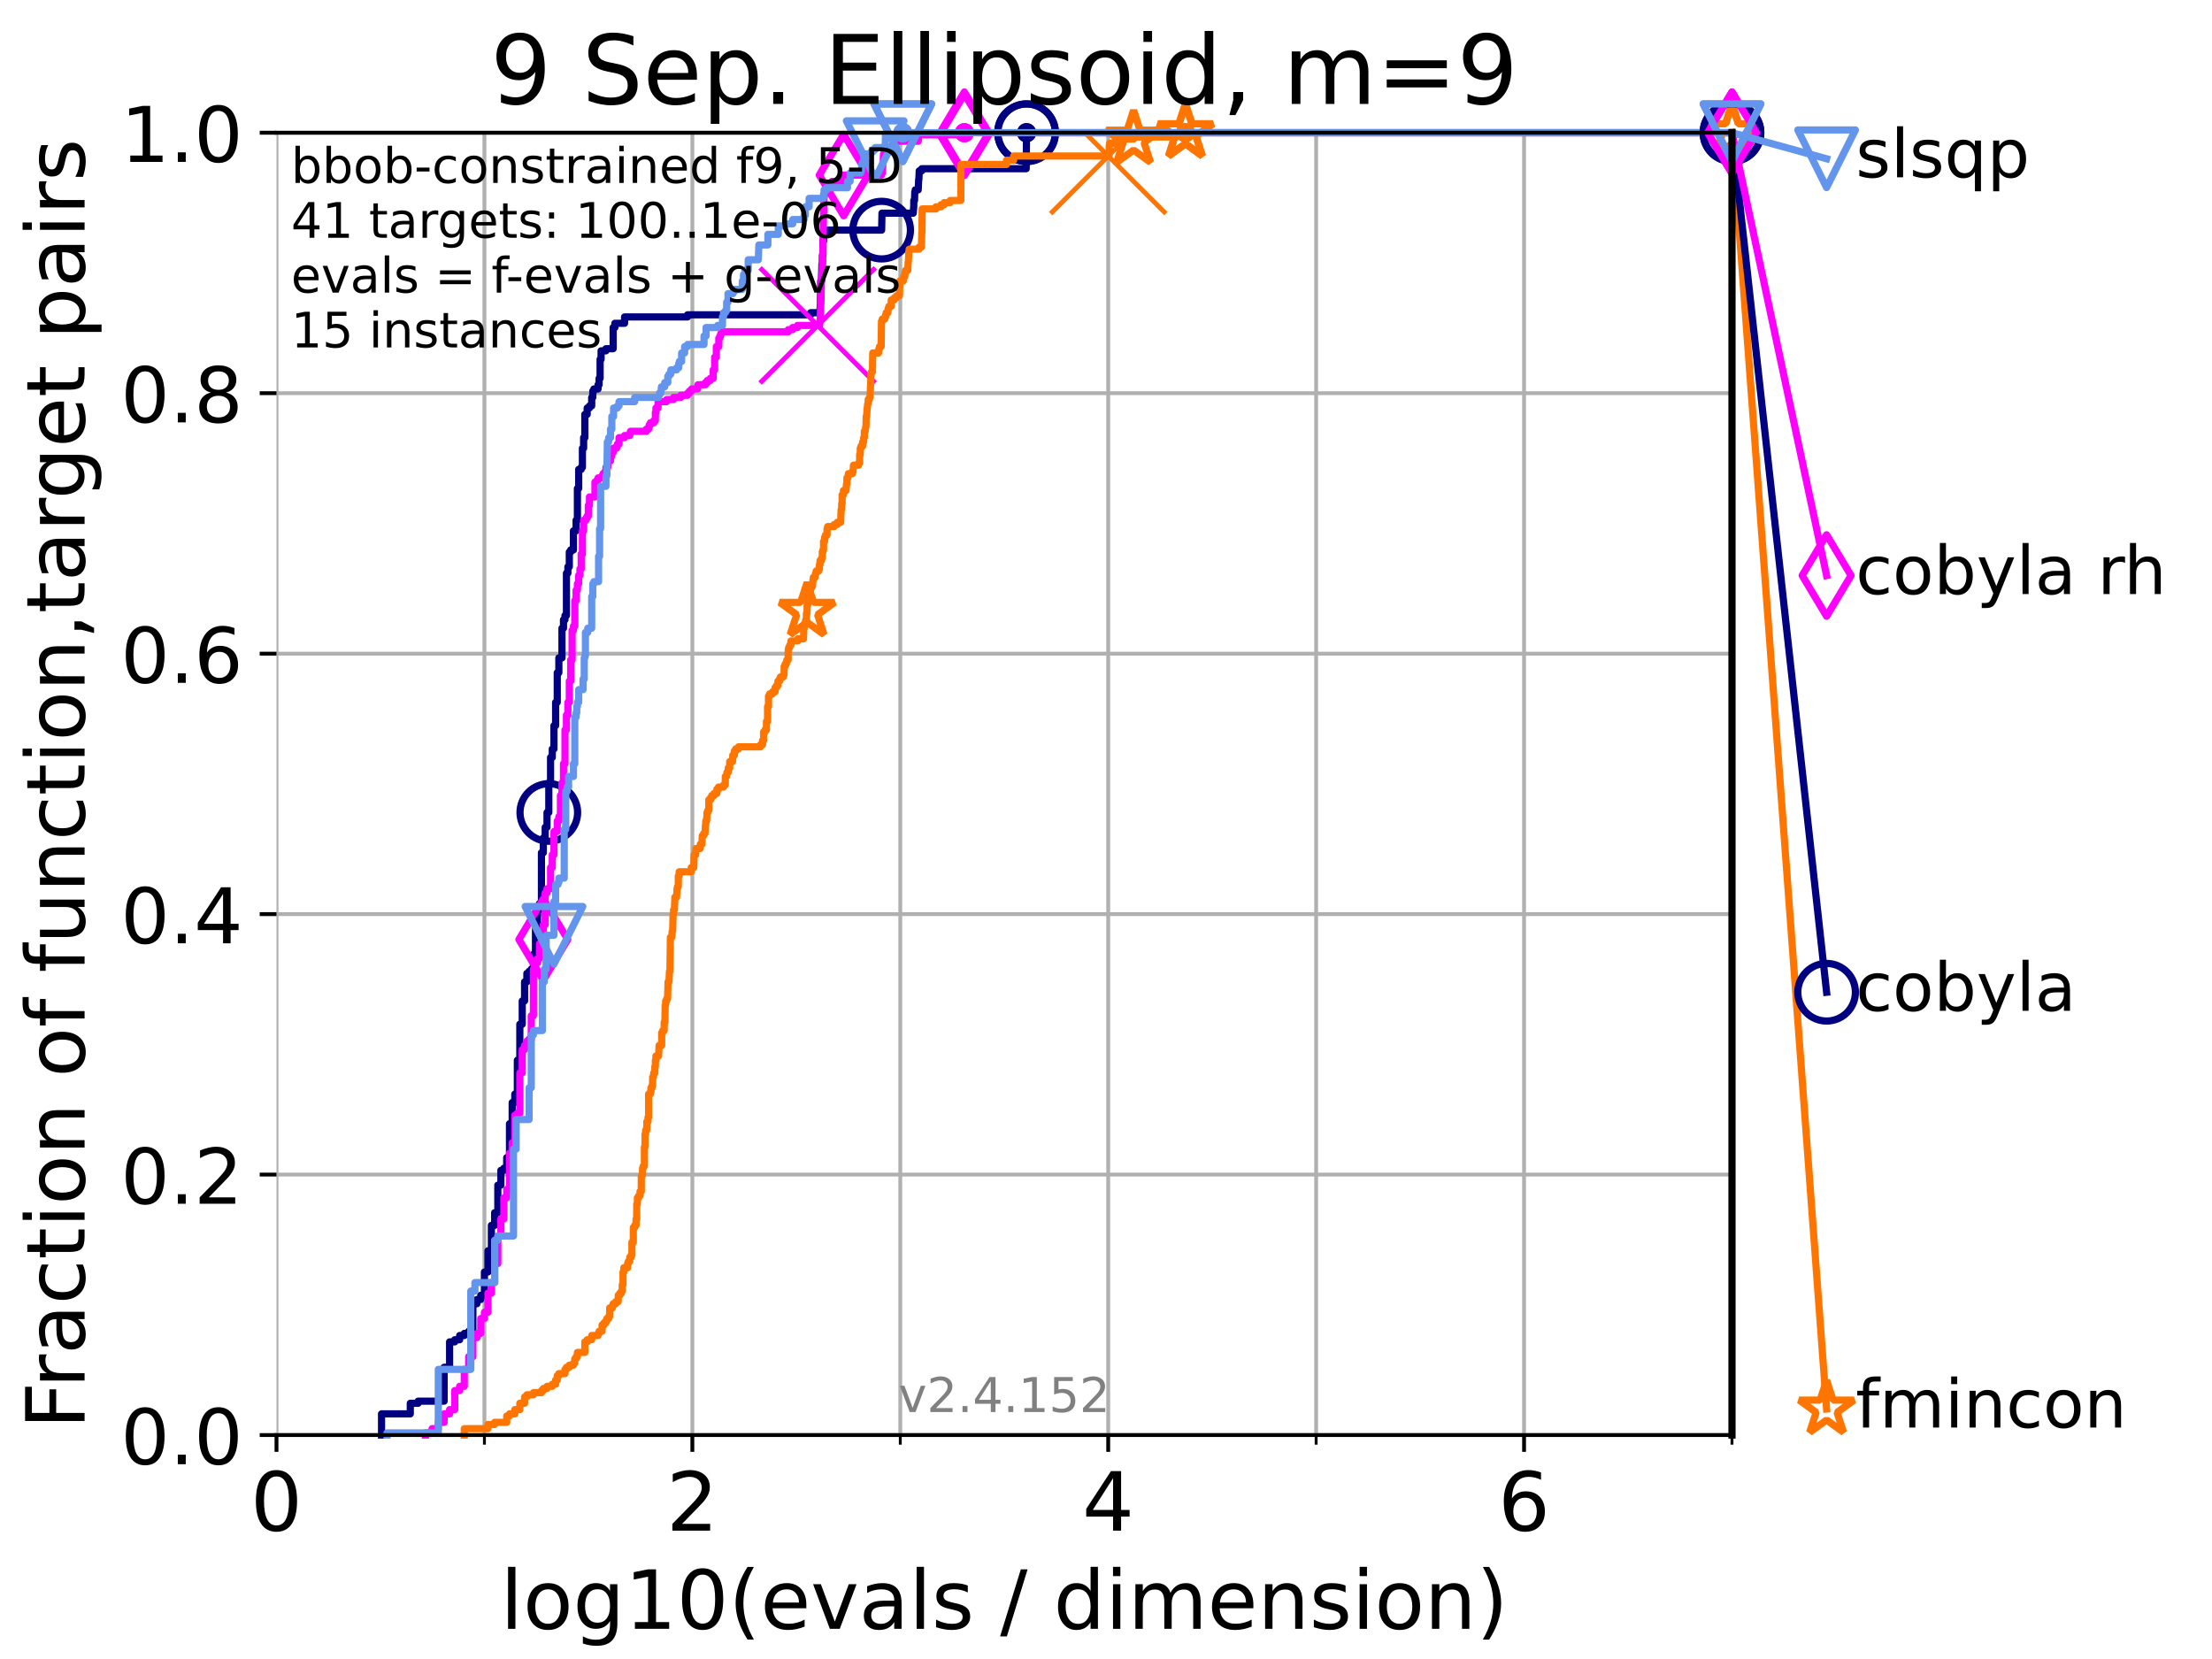 <?xml version="1.0" encoding="utf-8" standalone="no"?>
<!DOCTYPE svg PUBLIC "-//W3C//DTD SVG 1.1//EN"
  "http://www.w3.org/Graphics/SVG/1.1/DTD/svg11.dtd">
<!-- Created with matplotlib (https://matplotlib.org/) -->
<svg height="345.6pt" version="1.1" viewBox="0 0 460.8 345.6" width="460.8pt" xmlns="http://www.w3.org/2000/svg" xmlns:xlink="http://www.w3.org/1999/xlink">
 <defs>
  <style type="text/css">*{stroke-linecap:butt;stroke-linejoin:round;}</style>
 </defs>
 <g id="figure_1">
  <g id="patch_1">
   <path d="M 0 345.6 
L 460.8 345.6 
L 460.8 0 
L 0 0 
z
" style="fill:#ffffff;"/>
  </g>
  <g id="axes_1">
   <g id="patch_2">
    <path d="M 57.6 298.944 
L 360.806 298.944 
L 360.806 27.648 
L 57.6 27.648 
z
" style="fill:#ffffff;"/>
   </g>
   <g id="matplotlib.axis_1">
    <g id="xtick_1">
     <g id="line2d_1">
      <path clip-path="url(#p09444023e3)" d="M 57.6 298.944 
L 57.6 27.648 
" style="fill:none;stroke:#b0b0b0;stroke-linecap:square;stroke-width:0.8;"/>
     </g>
     <g id="line2d_2">
      <defs>
       <path d="M 0 0 
L 0 3.5 
" id="me90ac219d4" style="stroke:#000000;stroke-width:0.8;"/>
      </defs>
      <g>
       <use style="stroke:#000000;stroke-width:0.8;" x="57.6" xlink:href="#me90ac219d4" y="298.944"/>
      </g>
     </g>
     <g id="text_1">
      <!-- 0 -->
      <g transform="translate(52.192 318.861)scale(0.17 -0.17)">
       <defs>
        <path d="M 31.781 66.406 
Q 24.172 66.406 20.328 58.906 
Q 16.5 51.422 16.5 36.375 
Q 16.5 21.391 20.328 13.891 
Q 24.172 6.391 31.781 6.391 
Q 39.453 6.391 43.281 13.891 
Q 47.125 21.391 47.125 36.375 
Q 47.125 51.422 43.281 58.906 
Q 39.453 66.406 31.781 66.406 
z
M 31.781 74.219 
Q 44.047 74.219 50.516 64.516 
Q 56.984 54.828 56.984 36.375 
Q 56.984 17.969 50.516 8.266 
Q 44.047 -1.422 31.781 -1.422 
Q 19.531 -1.422 13.062 8.266 
Q 6.594 17.969 6.594 36.375 
Q 6.594 54.828 13.062 64.516 
Q 19.531 74.219 31.781 74.219 
z
" id="DejaVuSans-48"/>
       </defs>
       <use xlink:href="#DejaVuSans-48"/>
      </g>
     </g>
    </g>
    <g id="xtick_2">
     <g id="line2d_3">
      <path clip-path="url(#p09444023e3)" d="M 144.23 298.944 
L 144.23 27.648 
" style="fill:none;stroke:#b0b0b0;stroke-linecap:square;stroke-width:0.8;"/>
     </g>
     <g id="line2d_4">
      <g>
       <use style="stroke:#000000;stroke-width:0.8;" x="144.23" xlink:href="#me90ac219d4" y="298.944"/>
      </g>
     </g>
     <g id="text_2">
      <!-- 2 -->
      <g transform="translate(138.822 318.861)scale(0.17 -0.17)">
       <defs>
        <path d="M 19.188 8.297 
L 53.609 8.297 
L 53.609 0 
L 7.328 0 
L 7.328 8.297 
Q 12.938 14.109 22.625 23.891 
Q 32.328 33.688 34.812 36.531 
Q 39.547 41.844 41.422 45.531 
Q 43.312 49.219 43.312 52.781 
Q 43.312 58.594 39.234 62.25 
Q 35.156 65.922 28.609 65.922 
Q 23.969 65.922 18.812 64.312 
Q 13.672 62.703 7.812 59.422 
L 7.812 69.391 
Q 13.766 71.781 18.938 73 
Q 24.125 74.219 28.422 74.219 
Q 39.75 74.219 46.484 68.547 
Q 53.219 62.891 53.219 53.422 
Q 53.219 48.922 51.531 44.891 
Q 49.859 40.875 45.406 35.406 
Q 44.188 33.984 37.641 27.219 
Q 31.109 20.453 19.188 8.297 
z
" id="DejaVuSans-50"/>
       </defs>
       <use xlink:href="#DejaVuSans-50"/>
      </g>
     </g>
    </g>
    <g id="xtick_3">
     <g id="line2d_5">
      <path clip-path="url(#p09444023e3)" d="M 230.861 298.944 
L 230.861 27.648 
" style="fill:none;stroke:#b0b0b0;stroke-linecap:square;stroke-width:0.8;"/>
     </g>
     <g id="line2d_6">
      <g>
       <use style="stroke:#000000;stroke-width:0.8;" x="230.861" xlink:href="#me90ac219d4" y="298.944"/>
      </g>
     </g>
     <g id="text_3">
      <!-- 4 -->
      <g transform="translate(225.453 318.861)scale(0.17 -0.17)">
       <defs>
        <path d="M 37.797 64.312 
L 12.891 25.391 
L 37.797 25.391 
z
M 35.203 72.906 
L 47.609 72.906 
L 47.609 25.391 
L 58.016 25.391 
L 58.016 17.188 
L 47.609 17.188 
L 47.609 0 
L 37.797 0 
L 37.797 17.188 
L 4.891 17.188 
L 4.891 26.703 
z
" id="DejaVuSans-52"/>
       </defs>
       <use xlink:href="#DejaVuSans-52"/>
      </g>
     </g>
    </g>
    <g id="xtick_4">
     <g id="line2d_7">
      <path clip-path="url(#p09444023e3)" d="M 317.491 298.944 
L 317.491 27.648 
" style="fill:none;stroke:#b0b0b0;stroke-linecap:square;stroke-width:0.8;"/>
     </g>
     <g id="line2d_8">
      <g>
       <use style="stroke:#000000;stroke-width:0.8;" x="317.491" xlink:href="#me90ac219d4" y="298.944"/>
      </g>
     </g>
     <g id="text_4">
      <!-- 6 -->
      <g transform="translate(312.083 318.861)scale(0.17 -0.17)">
       <defs>
        <path d="M 33.016 40.375 
Q 26.375 40.375 22.484 35.828 
Q 18.609 31.297 18.609 23.391 
Q 18.609 15.531 22.484 10.953 
Q 26.375 6.391 33.016 6.391 
Q 39.656 6.391 43.531 10.953 
Q 47.406 15.531 47.406 23.391 
Q 47.406 31.297 43.531 35.828 
Q 39.656 40.375 33.016 40.375 
z
M 52.594 71.297 
L 52.594 62.312 
Q 48.875 64.062 45.094 64.984 
Q 41.312 65.922 37.594 65.922 
Q 27.828 65.922 22.672 59.328 
Q 17.531 52.734 16.797 39.406 
Q 19.672 43.656 24.016 45.922 
Q 28.375 48.188 33.594 48.188 
Q 44.578 48.188 50.953 41.516 
Q 57.328 34.859 57.328 23.391 
Q 57.328 12.156 50.688 5.359 
Q 44.047 -1.422 33.016 -1.422 
Q 20.359 -1.422 13.672 8.266 
Q 6.984 17.969 6.984 36.375 
Q 6.984 53.656 15.188 63.938 
Q 23.391 74.219 37.203 74.219 
Q 40.922 74.219 44.703 73.484 
Q 48.484 72.75 52.594 71.297 
z
" id="DejaVuSans-54"/>
       </defs>
       <use xlink:href="#DejaVuSans-54"/>
      </g>
     </g>
    </g>
    <g id="xtick_5">
     <g id="line2d_9">
      <path clip-path="url(#p09444023e3)" d="M 100.915 298.944 
L 100.915 27.648 
" style="fill:none;stroke:#b0b0b0;stroke-linecap:square;stroke-width:0.8;"/>
     </g>
     <g id="line2d_10">
      <defs>
       <path d="M 0 0 
L 0 2 
" id="mcf8683e32e" style="stroke:#000000;stroke-width:0.6;"/>
      </defs>
      <g>
       <use style="stroke:#000000;stroke-width:0.6;" x="100.915" xlink:href="#mcf8683e32e" y="298.944"/>
      </g>
     </g>
    </g>
    <g id="xtick_6">
     <g id="line2d_11">
      <path clip-path="url(#p09444023e3)" d="M 187.546 298.944 
L 187.546 27.648 
" style="fill:none;stroke:#b0b0b0;stroke-linecap:square;stroke-width:0.8;"/>
     </g>
     <g id="line2d_12">
      <g>
       <use style="stroke:#000000;stroke-width:0.6;" x="187.546" xlink:href="#mcf8683e32e" y="298.944"/>
      </g>
     </g>
    </g>
    <g id="xtick_7">
     <g id="line2d_13">
      <path clip-path="url(#p09444023e3)" d="M 274.176 298.944 
L 274.176 27.648 
" style="fill:none;stroke:#b0b0b0;stroke-linecap:square;stroke-width:0.8;"/>
     </g>
     <g id="line2d_14">
      <g>
       <use style="stroke:#000000;stroke-width:0.6;" x="274.176" xlink:href="#mcf8683e32e" y="298.944"/>
      </g>
     </g>
    </g>
    <g id="xtick_8">
     <g id="line2d_15">
      <path clip-path="url(#p09444023e3)" d="M 360.806 298.944 
L 360.806 27.648 
" style="fill:none;stroke:#b0b0b0;stroke-linecap:square;stroke-width:0.8;"/>
     </g>
     <g id="line2d_16">
      <g>
       <use style="stroke:#000000;stroke-width:0.6;" x="360.806" xlink:href="#mcf8683e32e" y="298.944"/>
      </g>
     </g>
    </g>
    <g id="text_5">
     <!-- log10(evals / dimension) -->
     <g transform="translate(104.239 339.314)scale(0.17 -0.17)">
      <defs>
       <path d="M 9.422 75.984 
L 18.406 75.984 
L 18.406 0 
L 9.422 0 
z
" id="DejaVuSans-108"/>
       <path d="M 30.609 48.391 
Q 23.391 48.391 19.188 42.75 
Q 14.984 37.109 14.984 27.297 
Q 14.984 17.484 19.156 11.844 
Q 23.344 6.203 30.609 6.203 
Q 37.797 6.203 41.984 11.859 
Q 46.188 17.531 46.188 27.297 
Q 46.188 37.016 41.984 42.703 
Q 37.797 48.391 30.609 48.391 
z
M 30.609 56 
Q 42.328 56 49.016 48.375 
Q 55.719 40.766 55.719 27.297 
Q 55.719 13.875 49.016 6.219 
Q 42.328 -1.422 30.609 -1.422 
Q 18.844 -1.422 12.172 6.219 
Q 5.516 13.875 5.516 27.297 
Q 5.516 40.766 12.172 48.375 
Q 18.844 56 30.609 56 
z
" id="DejaVuSans-111"/>
       <path d="M 45.406 27.984 
Q 45.406 37.75 41.375 43.109 
Q 37.359 48.484 30.078 48.484 
Q 22.859 48.484 18.828 43.109 
Q 14.797 37.75 14.797 27.984 
Q 14.797 18.266 18.828 12.891 
Q 22.859 7.516 30.078 7.516 
Q 37.359 7.516 41.375 12.891 
Q 45.406 18.266 45.406 27.984 
z
M 54.391 6.781 
Q 54.391 -7.172 48.188 -13.984 
Q 42 -20.797 29.203 -20.797 
Q 24.469 -20.797 20.266 -20.094 
Q 16.062 -19.391 12.109 -17.922 
L 12.109 -9.188 
Q 16.062 -11.328 19.922 -12.344 
Q 23.781 -13.375 27.781 -13.375 
Q 36.625 -13.375 41.016 -8.766 
Q 45.406 -4.156 45.406 5.172 
L 45.406 9.625 
Q 42.625 4.781 38.281 2.391 
Q 33.938 0 27.875 0 
Q 17.828 0 11.672 7.656 
Q 5.516 15.328 5.516 27.984 
Q 5.516 40.672 11.672 48.328 
Q 17.828 56 27.875 56 
Q 33.938 56 38.281 53.609 
Q 42.625 51.219 45.406 46.391 
L 45.406 54.688 
L 54.391 54.688 
z
" id="DejaVuSans-103"/>
       <path d="M 12.406 8.297 
L 28.516 8.297 
L 28.516 63.922 
L 10.984 60.406 
L 10.984 69.391 
L 28.422 72.906 
L 38.281 72.906 
L 38.281 8.297 
L 54.391 8.297 
L 54.391 0 
L 12.406 0 
z
" id="DejaVuSans-49"/>
       <path d="M 31 75.875 
Q 24.469 64.656 21.281 53.656 
Q 18.109 42.672 18.109 31.391 
Q 18.109 20.125 21.312 9.062 
Q 24.516 -2 31 -13.188 
L 23.188 -13.188 
Q 15.875 -1.703 12.234 9.375 
Q 8.594 20.453 8.594 31.391 
Q 8.594 42.281 12.203 53.312 
Q 15.828 64.359 23.188 75.875 
z
" id="DejaVuSans-40"/>
       <path d="M 56.203 29.594 
L 56.203 25.203 
L 14.891 25.203 
Q 15.484 15.922 20.484 11.062 
Q 25.484 6.203 34.422 6.203 
Q 39.594 6.203 44.453 7.469 
Q 49.312 8.734 54.109 11.281 
L 54.109 2.781 
Q 49.266 0.734 44.188 -0.344 
Q 39.109 -1.422 33.891 -1.422 
Q 20.797 -1.422 13.156 6.188 
Q 5.516 13.812 5.516 26.812 
Q 5.516 40.234 12.766 48.109 
Q 20.016 56 32.328 56 
Q 43.359 56 49.781 48.891 
Q 56.203 41.797 56.203 29.594 
z
M 47.219 32.234 
Q 47.125 39.594 43.094 43.984 
Q 39.062 48.391 32.422 48.391 
Q 24.906 48.391 20.391 44.141 
Q 15.875 39.891 15.188 32.172 
z
" id="DejaVuSans-101"/>
       <path d="M 2.984 54.688 
L 12.5 54.688 
L 29.594 8.797 
L 46.688 54.688 
L 56.203 54.688 
L 35.688 0 
L 23.484 0 
z
" id="DejaVuSans-118"/>
       <path d="M 34.281 27.484 
Q 23.391 27.484 19.188 25 
Q 14.984 22.516 14.984 16.5 
Q 14.984 11.719 18.141 8.906 
Q 21.297 6.109 26.703 6.109 
Q 34.188 6.109 38.703 11.406 
Q 43.219 16.703 43.219 25.484 
L 43.219 27.484 
z
M 52.203 31.203 
L 52.203 0 
L 43.219 0 
L 43.219 8.297 
Q 40.141 3.328 35.547 0.953 
Q 30.953 -1.422 24.312 -1.422 
Q 15.922 -1.422 10.953 3.297 
Q 6 8.016 6 15.922 
Q 6 25.141 12.172 29.828 
Q 18.359 34.516 30.609 34.516 
L 43.219 34.516 
L 43.219 35.406 
Q 43.219 41.609 39.141 45 
Q 35.062 48.391 27.688 48.391 
Q 23 48.391 18.547 47.266 
Q 14.109 46.141 10.016 43.891 
L 10.016 52.203 
Q 14.938 54.109 19.578 55.047 
Q 24.219 56 28.609 56 
Q 40.484 56 46.344 49.844 
Q 52.203 43.703 52.203 31.203 
z
" id="DejaVuSans-97"/>
       <path d="M 44.281 53.078 
L 44.281 44.578 
Q 40.484 46.531 36.375 47.5 
Q 32.281 48.484 27.875 48.484 
Q 21.188 48.484 17.844 46.438 
Q 14.5 44.391 14.5 40.281 
Q 14.5 37.156 16.891 35.375 
Q 19.281 33.594 26.516 31.984 
L 29.594 31.297 
Q 39.156 29.25 43.188 25.516 
Q 47.219 21.781 47.219 15.094 
Q 47.219 7.469 41.188 3.016 
Q 35.156 -1.422 24.609 -1.422 
Q 20.219 -1.422 15.453 -0.562 
Q 10.688 0.297 5.422 2 
L 5.422 11.281 
Q 10.406 8.688 15.234 7.391 
Q 20.062 6.109 24.812 6.109 
Q 31.156 6.109 34.562 8.281 
Q 37.984 10.453 37.984 14.406 
Q 37.984 18.062 35.516 20.016 
Q 33.062 21.969 24.703 23.781 
L 21.578 24.516 
Q 13.234 26.266 9.516 29.906 
Q 5.812 33.547 5.812 39.891 
Q 5.812 47.609 11.281 51.797 
Q 16.75 56 26.812 56 
Q 31.781 56 36.172 55.266 
Q 40.578 54.547 44.281 53.078 
z
" id="DejaVuSans-115"/>
       <path id="DejaVuSans-32"/>
       <path d="M 25.391 72.906 
L 33.688 72.906 
L 8.297 -9.281 
L 0 -9.281 
z
" id="DejaVuSans-47"/>
       <path d="M 45.406 46.391 
L 45.406 75.984 
L 54.391 75.984 
L 54.391 0 
L 45.406 0 
L 45.406 8.203 
Q 42.578 3.328 38.25 0.953 
Q 33.938 -1.422 27.875 -1.422 
Q 17.969 -1.422 11.734 6.484 
Q 5.516 14.406 5.516 27.297 
Q 5.516 40.188 11.734 48.094 
Q 17.969 56 27.875 56 
Q 33.938 56 38.25 53.625 
Q 42.578 51.266 45.406 46.391 
z
M 14.797 27.297 
Q 14.797 17.391 18.875 11.75 
Q 22.953 6.109 30.078 6.109 
Q 37.203 6.109 41.297 11.75 
Q 45.406 17.391 45.406 27.297 
Q 45.406 37.203 41.297 42.844 
Q 37.203 48.484 30.078 48.484 
Q 22.953 48.484 18.875 42.844 
Q 14.797 37.203 14.797 27.297 
z
" id="DejaVuSans-100"/>
       <path d="M 9.422 54.688 
L 18.406 54.688 
L 18.406 0 
L 9.422 0 
z
M 9.422 75.984 
L 18.406 75.984 
L 18.406 64.594 
L 9.422 64.594 
z
" id="DejaVuSans-105"/>
       <path d="M 52 44.188 
Q 55.375 50.25 60.062 53.125 
Q 64.75 56 71.094 56 
Q 79.641 56 84.281 50.016 
Q 88.922 44.047 88.922 33.016 
L 88.922 0 
L 79.891 0 
L 79.891 32.719 
Q 79.891 40.578 77.094 44.375 
Q 74.312 48.188 68.609 48.188 
Q 61.625 48.188 57.562 43.547 
Q 53.516 38.922 53.516 30.906 
L 53.516 0 
L 44.484 0 
L 44.484 32.719 
Q 44.484 40.625 41.703 44.406 
Q 38.922 48.188 33.109 48.188 
Q 26.219 48.188 22.156 43.531 
Q 18.109 38.875 18.109 30.906 
L 18.109 0 
L 9.078 0 
L 9.078 54.688 
L 18.109 54.688 
L 18.109 46.188 
Q 21.188 51.219 25.484 53.609 
Q 29.781 56 35.688 56 
Q 41.656 56 45.828 52.969 
Q 50 49.953 52 44.188 
z
" id="DejaVuSans-109"/>
       <path d="M 54.891 33.016 
L 54.891 0 
L 45.906 0 
L 45.906 32.719 
Q 45.906 40.484 42.875 44.328 
Q 39.844 48.188 33.797 48.188 
Q 26.516 48.188 22.312 43.547 
Q 18.109 38.922 18.109 30.906 
L 18.109 0 
L 9.078 0 
L 9.078 54.688 
L 18.109 54.688 
L 18.109 46.188 
Q 21.344 51.125 25.703 53.562 
Q 30.078 56 35.797 56 
Q 45.219 56 50.047 50.172 
Q 54.891 44.344 54.891 33.016 
z
" id="DejaVuSans-110"/>
       <path d="M 8.016 75.875 
L 15.828 75.875 
Q 23.141 64.359 26.781 53.312 
Q 30.422 42.281 30.422 31.391 
Q 30.422 20.453 26.781 9.375 
Q 23.141 -1.703 15.828 -13.188 
L 8.016 -13.188 
Q 14.5 -2 17.703 9.062 
Q 20.906 20.125 20.906 31.391 
Q 20.906 42.672 17.703 53.656 
Q 14.5 64.656 8.016 75.875 
z
" id="DejaVuSans-41"/>
      </defs>
      <use xlink:href="#DejaVuSans-108"/>
      <use x="27.783" xlink:href="#DejaVuSans-111"/>
      <use x="88.965" xlink:href="#DejaVuSans-103"/>
      <use x="152.441" xlink:href="#DejaVuSans-49"/>
      <use x="216.064" xlink:href="#DejaVuSans-48"/>
      <use x="279.688" xlink:href="#DejaVuSans-40"/>
      <use x="318.701" xlink:href="#DejaVuSans-101"/>
      <use x="380.225" xlink:href="#DejaVuSans-118"/>
      <use x="439.404" xlink:href="#DejaVuSans-97"/>
      <use x="500.684" xlink:href="#DejaVuSans-108"/>
      <use x="528.467" xlink:href="#DejaVuSans-115"/>
      <use x="580.566" xlink:href="#DejaVuSans-32"/>
      <use x="612.354" xlink:href="#DejaVuSans-47"/>
      <use x="646.045" xlink:href="#DejaVuSans-32"/>
      <use x="677.832" xlink:href="#DejaVuSans-100"/>
      <use x="741.309" xlink:href="#DejaVuSans-105"/>
      <use x="769.092" xlink:href="#DejaVuSans-109"/>
      <use x="866.504" xlink:href="#DejaVuSans-101"/>
      <use x="928.027" xlink:href="#DejaVuSans-110"/>
      <use x="991.406" xlink:href="#DejaVuSans-115"/>
      <use x="1043.506" xlink:href="#DejaVuSans-105"/>
      <use x="1071.289" xlink:href="#DejaVuSans-111"/>
      <use x="1132.471" xlink:href="#DejaVuSans-110"/>
      <use x="1195.85" xlink:href="#DejaVuSans-41"/>
     </g>
    </g>
   </g>
   <g id="matplotlib.axis_2">
    <g id="ytick_1">
     <g id="line2d_17">
      <path clip-path="url(#p09444023e3)" d="M 57.6 298.944 
L 360.806 298.944 
" style="fill:none;stroke:#b0b0b0;stroke-linecap:square;stroke-width:0.8;"/>
     </g>
     <g id="line2d_18">
      <defs>
       <path d="M 0 0 
L -3.5 0 
" id="mcb41ab94ef" style="stroke:#000000;stroke-width:0.8;"/>
      </defs>
      <g>
       <use style="stroke:#000000;stroke-width:0.8;" x="57.6" xlink:href="#mcb41ab94ef" y="298.944"/>
      </g>
     </g>
     <g id="text_6">
      <!-- 0.0 -->
      <g transform="translate(25.155 305.023)scale(0.16 -0.16)">
       <defs>
        <path d="M 10.688 12.406 
L 21 12.406 
L 21 0 
L 10.688 0 
z
" id="DejaVuSans-46"/>
       </defs>
       <use xlink:href="#DejaVuSans-48"/>
       <use x="63.623" xlink:href="#DejaVuSans-46"/>
       <use x="95.41" xlink:href="#DejaVuSans-48"/>
      </g>
     </g>
    </g>
    <g id="ytick_2">
     <g id="line2d_19">
      <path clip-path="url(#p09444023e3)" d="M 57.6 244.685 
L 360.806 244.685 
" style="fill:none;stroke:#b0b0b0;stroke-linecap:square;stroke-width:0.8;"/>
     </g>
     <g id="line2d_20">
      <g>
       <use style="stroke:#000000;stroke-width:0.8;" x="57.6" xlink:href="#mcb41ab94ef" y="244.685"/>
      </g>
     </g>
     <g id="text_7">
      <!-- 0.2 -->
      <g transform="translate(25.155 250.764)scale(0.16 -0.16)">
       <use xlink:href="#DejaVuSans-48"/>
       <use x="63.623" xlink:href="#DejaVuSans-46"/>
       <use x="95.41" xlink:href="#DejaVuSans-50"/>
      </g>
     </g>
    </g>
    <g id="ytick_3">
     <g id="line2d_21">
      <path clip-path="url(#p09444023e3)" d="M 57.6 190.426 
L 360.806 190.426 
" style="fill:none;stroke:#b0b0b0;stroke-linecap:square;stroke-width:0.8;"/>
     </g>
     <g id="line2d_22">
      <g>
       <use style="stroke:#000000;stroke-width:0.8;" x="57.6" xlink:href="#mcb41ab94ef" y="190.426"/>
      </g>
     </g>
     <g id="text_8">
      <!-- 0.4 -->
      <g transform="translate(25.155 196.504)scale(0.16 -0.16)">
       <use xlink:href="#DejaVuSans-48"/>
       <use x="63.623" xlink:href="#DejaVuSans-46"/>
       <use x="95.41" xlink:href="#DejaVuSans-52"/>
      </g>
     </g>
    </g>
    <g id="ytick_4">
     <g id="line2d_23">
      <path clip-path="url(#p09444023e3)" d="M 57.6 136.166 
L 360.806 136.166 
" style="fill:none;stroke:#b0b0b0;stroke-linecap:square;stroke-width:0.8;"/>
     </g>
     <g id="line2d_24">
      <g>
       <use style="stroke:#000000;stroke-width:0.8;" x="57.6" xlink:href="#mcb41ab94ef" y="136.166"/>
      </g>
     </g>
     <g id="text_9">
      <!-- 0.6 -->
      <g transform="translate(25.155 142.245)scale(0.16 -0.16)">
       <use xlink:href="#DejaVuSans-48"/>
       <use x="63.623" xlink:href="#DejaVuSans-46"/>
       <use x="95.41" xlink:href="#DejaVuSans-54"/>
      </g>
     </g>
    </g>
    <g id="ytick_5">
     <g id="line2d_25">
      <path clip-path="url(#p09444023e3)" d="M 57.6 81.907 
L 360.806 81.907 
" style="fill:none;stroke:#b0b0b0;stroke-linecap:square;stroke-width:0.8;"/>
     </g>
     <g id="line2d_26">
      <g>
       <use style="stroke:#000000;stroke-width:0.8;" x="57.6" xlink:href="#mcb41ab94ef" y="81.907"/>
      </g>
     </g>
     <g id="text_10">
      <!-- 0.8 -->
      <g transform="translate(25.155 87.986)scale(0.16 -0.16)">
       <defs>
        <path d="M 31.781 34.625 
Q 24.75 34.625 20.719 30.859 
Q 16.703 27.094 16.703 20.516 
Q 16.703 13.922 20.719 10.156 
Q 24.75 6.391 31.781 6.391 
Q 38.812 6.391 42.859 10.172 
Q 46.922 13.969 46.922 20.516 
Q 46.922 27.094 42.891 30.859 
Q 38.875 34.625 31.781 34.625 
z
M 21.922 38.812 
Q 15.578 40.375 12.031 44.719 
Q 8.5 49.078 8.5 55.328 
Q 8.5 64.062 14.719 69.141 
Q 20.953 74.219 31.781 74.219 
Q 42.672 74.219 48.875 69.141 
Q 55.078 64.062 55.078 55.328 
Q 55.078 49.078 51.531 44.719 
Q 48 40.375 41.703 38.812 
Q 48.828 37.156 52.797 32.312 
Q 56.781 27.484 56.781 20.516 
Q 56.781 9.906 50.312 4.234 
Q 43.844 -1.422 31.781 -1.422 
Q 19.734 -1.422 13.25 4.234 
Q 6.781 9.906 6.781 20.516 
Q 6.781 27.484 10.781 32.312 
Q 14.797 37.156 21.922 38.812 
z
M 18.312 54.391 
Q 18.312 48.734 21.844 45.562 
Q 25.391 42.391 31.781 42.391 
Q 38.141 42.391 41.719 45.562 
Q 45.312 48.734 45.312 54.391 
Q 45.312 60.062 41.719 63.234 
Q 38.141 66.406 31.781 66.406 
Q 25.391 66.406 21.844 63.234 
Q 18.312 60.062 18.312 54.391 
z
" id="DejaVuSans-56"/>
       </defs>
       <use xlink:href="#DejaVuSans-48"/>
       <use x="63.623" xlink:href="#DejaVuSans-46"/>
       <use x="95.41" xlink:href="#DejaVuSans-56"/>
      </g>
     </g>
    </g>
    <g id="ytick_6">
     <g id="line2d_27">
      <path clip-path="url(#p09444023e3)" d="M 57.6 27.648 
L 360.806 27.648 
" style="fill:none;stroke:#b0b0b0;stroke-linecap:square;stroke-width:0.8;"/>
     </g>
     <g id="line2d_28">
      <g>
       <use style="stroke:#000000;stroke-width:0.8;" x="57.6" xlink:href="#mcb41ab94ef" y="27.648"/>
      </g>
     </g>
     <g id="text_11">
      <!-- 1.0 -->
      <g transform="translate(25.155 33.727)scale(0.16 -0.16)">
       <use xlink:href="#DejaVuSans-49"/>
       <use x="63.623" xlink:href="#DejaVuSans-46"/>
       <use x="95.41" xlink:href="#DejaVuSans-48"/>
      </g>
     </g>
    </g>
    <g id="text_12">
     <!-- Fraction of function,target pairs -->
     <g transform="translate(17.62 297.681)rotate(-90)scale(0.17 -0.17)">
      <defs>
       <path d="M 9.812 72.906 
L 51.703 72.906 
L 51.703 64.594 
L 19.672 64.594 
L 19.672 43.109 
L 48.578 43.109 
L 48.578 34.812 
L 19.672 34.812 
L 19.672 0 
L 9.812 0 
z
" id="DejaVuSans-70"/>
       <path d="M 41.109 46.297 
Q 39.594 47.172 37.812 47.578 
Q 36.031 48 33.891 48 
Q 26.266 48 22.188 43.047 
Q 18.109 38.094 18.109 28.812 
L 18.109 0 
L 9.078 0 
L 9.078 54.688 
L 18.109 54.688 
L 18.109 46.188 
Q 20.953 51.172 25.484 53.578 
Q 30.031 56 36.531 56 
Q 37.453 56 38.578 55.875 
Q 39.703 55.766 41.062 55.516 
z
" id="DejaVuSans-114"/>
       <path d="M 48.781 52.594 
L 48.781 44.188 
Q 44.969 46.297 41.141 47.344 
Q 37.312 48.391 33.406 48.391 
Q 24.656 48.391 19.812 42.844 
Q 14.984 37.312 14.984 27.297 
Q 14.984 17.281 19.812 11.734 
Q 24.656 6.203 33.406 6.203 
Q 37.312 6.203 41.141 7.25 
Q 44.969 8.297 48.781 10.406 
L 48.781 2.094 
Q 45.016 0.344 40.984 -0.531 
Q 36.969 -1.422 32.422 -1.422 
Q 20.062 -1.422 12.781 6.344 
Q 5.516 14.109 5.516 27.297 
Q 5.516 40.672 12.859 48.328 
Q 20.219 56 33.016 56 
Q 37.156 56 41.109 55.141 
Q 45.062 54.297 48.781 52.594 
z
" id="DejaVuSans-99"/>
       <path d="M 18.312 70.219 
L 18.312 54.688 
L 36.812 54.688 
L 36.812 47.703 
L 18.312 47.703 
L 18.312 18.016 
Q 18.312 11.328 20.141 9.422 
Q 21.969 7.516 27.594 7.516 
L 36.812 7.516 
L 36.812 0 
L 27.594 0 
Q 17.188 0 13.234 3.875 
Q 9.281 7.766 9.281 18.016 
L 9.281 47.703 
L 2.688 47.703 
L 2.688 54.688 
L 9.281 54.688 
L 9.281 70.219 
z
" id="DejaVuSans-116"/>
       <path d="M 37.109 75.984 
L 37.109 68.5 
L 28.516 68.5 
Q 23.688 68.5 21.797 66.547 
Q 19.922 64.594 19.922 59.516 
L 19.922 54.688 
L 34.719 54.688 
L 34.719 47.703 
L 19.922 47.703 
L 19.922 0 
L 10.891 0 
L 10.891 47.703 
L 2.297 47.703 
L 2.297 54.688 
L 10.891 54.688 
L 10.891 58.5 
Q 10.891 67.625 15.141 71.797 
Q 19.391 75.984 28.609 75.984 
z
" id="DejaVuSans-102"/>
       <path d="M 8.5 21.578 
L 8.5 54.688 
L 17.484 54.688 
L 17.484 21.922 
Q 17.484 14.156 20.5 10.266 
Q 23.531 6.391 29.594 6.391 
Q 36.859 6.391 41.078 11.031 
Q 45.312 15.672 45.312 23.688 
L 45.312 54.688 
L 54.297 54.688 
L 54.297 0 
L 45.312 0 
L 45.312 8.406 
Q 42.047 3.422 37.719 1 
Q 33.406 -1.422 27.688 -1.422 
Q 18.266 -1.422 13.375 4.438 
Q 8.5 10.297 8.5 21.578 
z
M 31.109 56 
z
" id="DejaVuSans-117"/>
       <path d="M 11.719 12.406 
L 22.016 12.406 
L 22.016 4 
L 14.016 -11.625 
L 7.719 -11.625 
L 11.719 4 
z
" id="DejaVuSans-44"/>
       <path d="M 18.109 8.203 
L 18.109 -20.797 
L 9.078 -20.797 
L 9.078 54.688 
L 18.109 54.688 
L 18.109 46.391 
Q 20.953 51.266 25.266 53.625 
Q 29.594 56 35.594 56 
Q 45.562 56 51.781 48.094 
Q 58.016 40.188 58.016 27.297 
Q 58.016 14.406 51.781 6.484 
Q 45.562 -1.422 35.594 -1.422 
Q 29.594 -1.422 25.266 0.953 
Q 20.953 3.328 18.109 8.203 
z
M 48.688 27.297 
Q 48.688 37.203 44.609 42.844 
Q 40.531 48.484 33.406 48.484 
Q 26.266 48.484 22.188 42.844 
Q 18.109 37.203 18.109 27.297 
Q 18.109 17.391 22.188 11.75 
Q 26.266 6.109 33.406 6.109 
Q 40.531 6.109 44.609 11.75 
Q 48.688 17.391 48.688 27.297 
z
" id="DejaVuSans-112"/>
      </defs>
      <use xlink:href="#DejaVuSans-70"/>
      <use x="50.27" xlink:href="#DejaVuSans-114"/>
      <use x="91.383" xlink:href="#DejaVuSans-97"/>
      <use x="152.662" xlink:href="#DejaVuSans-99"/>
      <use x="207.643" xlink:href="#DejaVuSans-116"/>
      <use x="246.852" xlink:href="#DejaVuSans-105"/>
      <use x="274.635" xlink:href="#DejaVuSans-111"/>
      <use x="335.816" xlink:href="#DejaVuSans-110"/>
      <use x="399.195" xlink:href="#DejaVuSans-32"/>
      <use x="430.982" xlink:href="#DejaVuSans-111"/>
      <use x="492.164" xlink:href="#DejaVuSans-102"/>
      <use x="527.369" xlink:href="#DejaVuSans-32"/>
      <use x="559.156" xlink:href="#DejaVuSans-102"/>
      <use x="594.361" xlink:href="#DejaVuSans-117"/>
      <use x="657.74" xlink:href="#DejaVuSans-110"/>
      <use x="721.119" xlink:href="#DejaVuSans-99"/>
      <use x="776.1" xlink:href="#DejaVuSans-116"/>
      <use x="815.309" xlink:href="#DejaVuSans-105"/>
      <use x="843.092" xlink:href="#DejaVuSans-111"/>
      <use x="904.273" xlink:href="#DejaVuSans-110"/>
      <use x="967.652" xlink:href="#DejaVuSans-44"/>
      <use x="999.439" xlink:href="#DejaVuSans-116"/>
      <use x="1038.648" xlink:href="#DejaVuSans-97"/>
      <use x="1099.928" xlink:href="#DejaVuSans-114"/>
      <use x="1139.291" xlink:href="#DejaVuSans-103"/>
      <use x="1202.768" xlink:href="#DejaVuSans-101"/>
      <use x="1264.291" xlink:href="#DejaVuSans-116"/>
      <use x="1303.5" xlink:href="#DejaVuSans-32"/>
      <use x="1335.287" xlink:href="#DejaVuSans-112"/>
      <use x="1398.764" xlink:href="#DejaVuSans-97"/>
      <use x="1460.043" xlink:href="#DejaVuSans-105"/>
      <use x="1487.826" xlink:href="#DejaVuSans-114"/>
      <use x="1528.939" xlink:href="#DejaVuSans-115"/>
     </g>
    </g>
   </g>
   <g id="line2d_29">
    <defs>
     <path d="M 0 1.5 
C 0.398 1.5 0.779 1.342 1.061 1.061 
C 1.342 0.779 1.5 0.398 1.5 0 
C 1.5 -0.398 1.342 -0.779 1.061 -1.061 
C 0.779 -1.342 0.398 -1.5 0 -1.5 
C -0.398 -1.5 -0.779 -1.342 -1.061 -1.061 
C -1.342 -0.779 -1.5 -0.398 -1.5 0 
C -1.5 0.398 -1.342 0.779 -1.061 1.061 
C -0.779 1.342 -0.398 1.5 0 1.5 
z
" id="me59ec9a919" style="stroke:#000080;"/>
    </defs>
    <g>
     <use style="fill:#000080;stroke:#000080;" x="213.851" xlink:href="#me59ec9a919" y="27.648"/>
     <use style="fill:#000080;stroke:#000080;" x="213.851" xlink:href="#me59ec9a919" y="27.648"/>
    </g>
   </g>
   <g id="line2d_30">
    <path d="M 79.481 298.944 
L 79.481 294.533 
L 85.471 294.533 
L 85.471 292.327 
L 87.108 292.327 
L 87.108 291.886 
L 92.52 291.886 
L 92.52 284.828 
L 93.66 284.828 
L 93.66 279.534 
L 94.736 279.534 
L 94.736 279.093 
L 95.753 279.093 
L 95.753 278.211 
L 96.718 278.211 
L 96.718 277.77 
L 97.635 277.77 
L 97.635 277.329 
L 98.51 277.329 
L 98.51 271.594 
L 99.347 271.594 
L 99.347 270.712 
L 100.147 270.712 
L 100.147 269.829 
L 100.915 269.829 
L 100.915 264.977 
L 101.653 264.977 
L 101.653 260.566 
L 102.363 260.566 
L 102.363 255.272 
L 103.047 255.272 
L 103.047 252.625 
L 103.707 252.625 
L 103.707 246.89 
L 104.345 246.89 
L 104.345 243.803 
L 104.962 243.803 
L 104.962 243.361 
L 105.559 243.361 
L 105.559 241.156 
L 106.138 241.156 
L 106.138 234.098 
L 106.699 234.098 
L 106.699 229.686 
L 107.245 229.686 
L 107.245 227.922 
L 107.775 227.922 
L 107.775 220.864 
L 108.29 220.864 
L 108.29 213.364 
L 108.792 213.364 
L 108.792 208.512 
L 109.28 208.512 
L 109.28 204.542 
L 109.757 204.542 
L 109.757 202.777 
L 110.221 202.777 
L 110.221 202.336 
L 110.675 202.336 
L 110.675 201.895 
L 111.117 201.895 
L 111.117 198.807 
L 111.55 198.807 
L 111.55 193.514 
L 111.972 193.514 
L 111.972 189.543 
L 112.386 189.543 
L 112.386 188.22 
L 112.79 188.22 
L 112.79 177.633 
L 113.186 177.633 
L 113.186 174.545 
L 113.574 174.545 
L 113.574 172.339 
L 113.954 172.339 
L 113.954 169.251 
L 114.327 169.251 
L 114.327 163.075 
L 114.692 163.075 
L 114.692 157.782 
L 115.051 157.782 
L 115.051 156.017 
L 115.402 156.017 
L 115.402 151.165 
L 115.747 151.165 
L 115.747 146.312 
L 116.086 146.312 
L 116.086 140.137 
L 116.419 140.137 
L 116.419 137.049 
L 117.068 137.049 
L 117.068 130.873 
L 117.384 130.873 
L 117.384 129.108 
L 117.695 129.108 
L 117.695 128.226 
L 118.001 128.226 
L 118.001 119.403 
L 118.302 119.403 
L 118.302 118.08 
L 118.598 118.08 
L 118.598 114.992 
L 118.89 114.992 
L 118.89 114.551 
L 119.46 114.551 
L 119.46 110.581 
L 120.013 110.581 
L 120.013 108.375 
L 120.284 108.375 
L 120.284 101.758 
L 120.551 101.758 
L 120.551 97.788 
L 121.073 97.788 
L 121.073 97.347 
L 121.329 97.347 
L 121.329 93.377 
L 121.582 93.377 
L 121.582 91.171 
L 121.831 91.171 
L 121.831 86.319 
L 122.32 86.319 
L 122.32 84.995 
L 122.796 84.995 
L 122.796 84.554 
L 123.26 84.554 
L 123.26 82.789 
L 123.488 82.789 
L 123.488 81.466 
L 123.714 81.466 
L 123.714 81.025 
L 124.589 81.025 
L 124.589 80.143 
L 124.801 80.143 
L 124.801 78.819 
L 125.012 78.819 
L 125.012 74.849 
L 125.219 74.849 
L 125.219 73.085 
L 126.226 73.085 
L 126.226 72.643 
L 127.731 72.643 
L 127.731 68.232 
L 128.09 68.232 
L 128.09 67.35 
L 130.107 67.35 
L 130.107 66.026 
L 143.226 66.026 
L 143.226 65.585 
L 168.883 65.585 
L 168.883 65.144 
L 170.782 65.144 
L 170.892 63.38 
L 170.91 63.38 
L 170.983 58.527 
L 171.128 58.527 
L 171.218 54.998 
L 171.307 54.998 
L 171.325 53.234 
L 171.431 53.234 
L 171.431 50.146 
L 171.59 50.146 
L 171.59 48.381 
L 172.533 48.381 
L 172.533 47.94 
L 183.66 47.94 
L 183.734 44.411 
L 190.24 44.411 
L 190.344 43.088 
L 190.357 43.088 
L 190.357 41.764 
L 190.512 41.764 
L 190.563 40 
L 190.653 40 
L 190.653 39.559 
L 191.28 39.559 
L 191.379 37.353 
L 191.421 37.353 
L 191.489 35.588 
L 192.012 35.588 
L 192.012 35.147 
L 213.771 35.147 
L 213.851 27.648 
L 360.806 27.648 
L 360.806 27.648 
" style="fill:none;stroke:#000080;stroke-linecap:square;stroke-width:1.5;"/>
   </g>
   <g id="line2d_31">
    <defs>
     <path d="M 0 6 
C 1.591 6 3.117 5.368 4.243 4.243 
C 5.368 3.117 6 1.591 6 0 
C 6 -1.591 5.368 -3.117 4.243 -4.243 
C 3.117 -5.368 1.591 -6 0 -6 
C -1.591 -6 -3.117 -5.368 -4.243 -4.243 
C -5.368 -3.117 -6 -1.591 -6 0 
C -6 1.591 -5.368 3.117 -4.243 4.243 
C -3.117 5.368 -1.591 6 0 6 
z
" id="m91026a06ca" style="stroke:#000080;stroke-width:1.5;"/>
    </defs>
    <g>
     <use style="fill-opacity:0;stroke:#000080;stroke-width:1.5;" x="114.327" xlink:href="#m91026a06ca" y="169.251"/>
     <use style="fill-opacity:0;stroke:#000080;stroke-width:1.5;" x="183.66" xlink:href="#m91026a06ca" y="47.94"/>
     <use style="fill-opacity:0;stroke:#000080;stroke-width:1.5;" x="213.851" xlink:href="#m91026a06ca" y="27.648"/>
     <use style="fill-opacity:0;stroke:#000080;stroke-width:1.5;" x="213.851" xlink:href="#m91026a06ca" y="27.648"/>
     <use style="fill-opacity:0;stroke:#000080;stroke-width:1.5;" x="360.806" xlink:href="#m91026a06ca" y="27.648"/>
    </g>
   </g>
   <g id="line2d_32">
    <path style="fill:none;stroke:#000080;stroke-linecap:square;stroke-width:1.5;"/>
    <g/>
   </g>
   <g id="line2d_33">
    <defs>
     <path d="M 0 1.5 
C 0.398 1.5 0.779 1.342 1.061 1.061 
C 1.342 0.779 1.5 0.398 1.5 0 
C 1.5 -0.398 1.342 -0.779 1.061 -1.061 
C 0.779 -1.342 0.398 -1.5 0 -1.5 
C -0.398 -1.5 -0.779 -1.342 -1.061 -1.061 
C -1.342 -0.779 -1.5 -0.398 -1.5 0 
C -1.5 0.398 -1.342 0.779 -1.061 1.061 
C -0.779 1.342 -0.398 1.5 0 1.5 
z
" id="mf7992a2ba2" style="stroke:#ff00ff;"/>
    </defs>
    <g>
     <use style="fill:#ff00ff;stroke:#ff00ff;" x="200.898" xlink:href="#mf7992a2ba2" y="27.648"/>
     <use style="fill:#ff00ff;stroke:#ff00ff;" x="200.898" xlink:href="#mf7992a2ba2" y="27.648"/>
    </g>
   </g>
   <g id="line2d_34">
    <path d="M 88.614 298.944 
L 88.614 298.503 
L 90.008 298.503 
L 90.008 297.621 
L 91.306 297.621 
L 91.306 296.297 
L 92.52 296.297 
L 92.52 294.533 
L 93.66 294.533 
L 93.66 293.65 
L 94.736 293.65 
L 94.736 289.68 
L 95.753 289.68 
L 95.753 288.798 
L 96.718 288.798 
L 96.718 285.269 
L 97.635 285.269 
L 97.635 282.622 
L 98.51 282.622 
L 98.51 278.652 
L 99.347 278.652 
L 99.347 277.77 
L 100.147 277.77 
L 100.147 274.682 
L 100.915 274.682 
L 100.915 273.358 
L 101.653 273.358 
L 101.653 269.388 
L 102.363 269.388 
L 102.363 267.183 
L 103.047 267.183 
L 103.047 263.212 
L 103.707 263.212 
L 103.707 257.478 
L 104.345 257.478 
L 104.345 253.949 
L 104.962 253.949 
L 104.962 249.537 
L 105.559 249.537 
L 105.559 247.773 
L 106.138 247.773 
L 106.138 240.273 
L 106.699 240.273 
L 106.699 238.068 
L 107.245 238.068 
L 107.245 232.333 
L 107.775 232.333 
L 107.775 231.892 
L 108.29 231.892 
L 108.29 223.51 
L 108.792 223.51 
L 108.792 218.658 
L 109.28 218.658 
L 109.28 217.776 
L 109.757 217.776 
L 109.757 216.894 
L 110.221 216.894 
L 110.221 216.452 
L 110.675 216.452 
L 110.675 211.6 
L 111.117 211.6 
L 111.117 201.895 
L 111.55 201.895 
L 111.55 200.572 
L 111.972 200.572 
L 111.972 199.689 
L 112.386 199.689 
L 112.386 196.601 
L 112.79 196.601 
L 112.79 195.719 
L 113.186 195.719 
L 113.186 192.631 
L 113.574 192.631 
L 113.574 186.014 
L 113.954 186.014 
L 113.954 185.132 
L 114.692 185.132 
L 114.692 180.721 
L 115.051 180.721 
L 115.051 178.074 
L 115.402 178.074 
L 115.402 173.221 
L 116.086 173.221 
L 116.086 171.016 
L 116.419 171.016 
L 116.419 170.134 
L 116.746 170.134 
L 116.746 165.722 
L 117.068 165.722 
L 117.068 163.075 
L 117.384 163.075 
L 117.384 159.105 
L 117.695 159.105 
L 117.695 152.047 
L 118.001 152.047 
L 118.001 148.959 
L 118.302 148.959 
L 118.302 146.312 
L 118.598 146.312 
L 118.598 141.901 
L 118.89 141.901 
L 118.89 137.49 
L 119.177 137.49 
L 119.177 131.314 
L 119.46 131.314 
L 119.46 130.432 
L 119.739 130.432 
L 119.739 125.138 
L 120.013 125.138 
L 120.013 122.932 
L 120.284 122.932 
L 120.284 121.609 
L 120.551 121.609 
L 120.551 119.845 
L 120.814 119.845 
L 120.814 118.521 
L 121.073 118.521 
L 121.073 115.433 
L 121.329 115.433 
L 121.329 110.581 
L 121.582 110.581 
L 121.582 108.375 
L 122.077 108.375 
L 122.077 107.934 
L 122.32 107.934 
L 122.32 107.493 
L 122.559 107.493 
L 122.559 105.287 
L 122.796 105.287 
L 122.796 103.523 
L 123.936 103.523 
L 123.936 100.435 
L 124.374 100.435 
L 124.374 99.994 
L 124.589 99.994 
L 124.589 99.552 
L 125.425 99.552 
L 125.425 99.111 
L 125.628 99.111 
L 125.628 98.67 
L 126.029 98.67 
L 126.029 98.229 
L 126.226 98.229 
L 126.226 97.347 
L 126.614 97.347 
L 126.614 96.023 
L 127.181 96.023 
L 127.181 95.141 
L 127.366 95.141 
L 127.366 94.259 
L 127.731 94.259 
L 127.731 93.377 
L 128.441 93.377 
L 128.441 92.935 
L 128.615 92.935 
L 128.615 92.494 
L 128.957 92.494 
L 128.957 91.171 
L 130.107 91.171 
L 130.107 90.73 
L 131.191 90.73 
L 131.191 90.289 
L 131.341 90.289 
L 131.341 89.848 
L 134.621 89.848 
L 134.621 89.406 
L 135.116 89.406 
L 135.116 88.965 
L 135.238 88.965 
L 135.238 88.524 
L 135.479 88.524 
L 135.479 88.083 
L 136.184 88.083 
L 136.184 87.642 
L 136.528 87.642 
L 136.528 85.877 
L 136.641 85.877 
L 136.641 84.995 
L 137.086 84.995 
L 137.086 83.672 
L 138.869 83.672 
L 138.869 83.231 
L 140.313 83.231 
L 140.313 82.789 
L 141.826 82.789 
L 141.826 82.348 
L 143.226 82.348 
L 143.226 81.907 
L 143.619 81.907 
L 143.619 81.466 
L 144.079 81.466 
L 144.079 81.025 
L 145.327 81.025 
L 145.397 80.143 
L 146.957 80.143 
L 146.957 79.702 
L 147.344 79.702 
L 147.344 79.26 
L 147.971 79.26 
L 147.971 78.819 
L 148.578 78.819 
L 148.578 77.055 
L 148.874 77.055 
L 148.874 74.408 
L 149.224 74.408 
L 149.224 72.202 
L 149.736 72.202 
L 149.736 70.438 
L 149.959 70.438 
L 149.959 69.997 
L 150.125 69.997 
L 150.125 69.556 
L 150.289 69.556 
L 150.289 69.114 
L 164.207 69.114 
L 164.207 68.673 
L 165.121 68.673 
L 165.121 68.232 
L 166.135 68.232 
L 166.135 67.791 
L 170.737 67.791 
L 170.847 66.468 
L 170.865 66.468 
L 170.974 62.939 
L 171.01 62.939 
L 171.119 58.086 
L 171.137 58.086 
L 171.227 56.763 
L 171.28 56.763 
L 171.387 52.793 
L 171.423 52.793 
L 171.529 45.293 
L 171.546 45.293 
L 171.652 41.323 
L 171.669 41.323 
L 171.774 40.441 
L 171.861 40.441 
L 171.861 40 
L 172.306 40 
L 172.306 39.559 
L 173.019 39.559 
L 173.036 38.676 
L 173.166 38.676 
L 173.166 38.235 
L 173.294 38.235 
L 173.294 37.794 
L 175.546 37.794 
L 175.546 36.912 
L 175.758 36.912 
L 175.758 36.471 
L 183.637 36.471 
L 183.637 36.03 
L 183.822 36.03 
L 183.931 33.824 
L 183.977 33.824 
L 184.05 32.059 
L 184.167 32.059 
L 184.248 31.177 
L 184.364 31.177 
L 184.364 30.736 
L 186.205 30.736 
L 186.277 29.854 
L 186.358 29.854 
L 186.358 29.413 
L 191.292 29.413 
L 191.379 28.089 
L 200.898 28.089 
L 200.898 27.648 
L 360.806 27.648 
L 360.806 27.648 
" style="fill:none;stroke:#ff00ff;stroke-linecap:square;stroke-width:1.5;"/>
   </g>
   <g id="line2d_35">
    <defs>
     <path d="M -0 8.485 
L 5.091 0 
L 0 -8.485 
L -5.091 -0 
z
" id="m621de24df8" style="stroke:#ff00ff;stroke-linejoin:miter;stroke-width:1.5;"/>
    </defs>
    <g>
     <use style="fill-opacity:0;stroke:#ff00ff;stroke-linejoin:miter;stroke-width:1.5;" x="113.186" xlink:href="#m621de24df8" y="195.719"/>
     <use style="fill-opacity:0;stroke:#ff00ff;stroke-linejoin:miter;stroke-width:1.5;" x="175.758" xlink:href="#m621de24df8" y="36.471"/>
     <use style="fill-opacity:0;stroke:#ff00ff;stroke-linejoin:miter;stroke-width:1.5;" x="200.898" xlink:href="#m621de24df8" y="28.089"/>
     <use style="fill-opacity:0;stroke:#ff00ff;stroke-linejoin:miter;stroke-width:1.5;" x="200.898" xlink:href="#m621de24df8" y="27.648"/>
     <use style="fill-opacity:0;stroke:#ff00ff;stroke-linejoin:miter;stroke-width:1.5;" x="360.806" xlink:href="#m621de24df8" y="27.648"/>
    </g>
   </g>
   <g id="line2d_36">
    <path style="fill:none;stroke:#ff00ff;stroke-linecap:square;stroke-width:1.5;"/>
    <g/>
   </g>
   <g id="line2d_37">
    <path clip-path="url(#p09444023e3)" d="M 170.328 67.791 
" style="fill:none;stroke:#ff00ff;stroke-linecap:square;stroke-width:1.5;"/>
    <defs>
     <path d="M -12 12 
L 12 -12 
M -12 -12 
L 12 12 
" id="m307f7dcaba" style="stroke:#ff00ff;"/>
    </defs>
    <g clip-path="url(#p09444023e3)">
     <use style="fill:#ff00ff;stroke:#ff00ff;" x="170.328" xlink:href="#m307f7dcaba" y="67.791"/>
    </g>
   </g>
   <g id="line2d_38">
    <defs>
     <path d="M 0 1.5 
C 0.398 1.5 0.779 1.342 1.061 1.061 
C 1.342 0.779 1.5 0.398 1.5 0 
C 1.5 -0.398 1.342 -0.779 1.061 -1.061 
C 0.779 -1.342 0.398 -1.5 0 -1.5 
C -0.398 -1.5 -0.779 -1.342 -1.061 -1.061 
C -1.342 -0.779 -1.5 -0.398 -1.5 0 
C -1.5 0.398 -1.342 0.779 -1.061 1.061 
C -0.779 1.342 -0.398 1.5 0 1.5 
z
" id="m95261abfbd" style="stroke:#ff7500;"/>
    </defs>
    <g>
     <use style="fill:#ff7500;stroke:#ff7500;" x="246.949" xlink:href="#m95261abfbd" y="27.648"/>
     <use style="fill:#ff7500;stroke:#ff7500;" x="246.949" xlink:href="#m95261abfbd" y="27.648"/>
    </g>
   </g>
   <g id="line2d_39">
    <path d="M 96.718 298.944 
L 96.718 297.621 
L 101.653 297.621 
L 101.653 296.738 
L 103.047 296.738 
L 103.047 296.297 
L 105.559 296.297 
L 105.559 294.974 
L 106.138 294.974 
L 106.138 294.533 
L 107.245 294.533 
L 107.245 293.65 
L 108.29 293.65 
L 108.29 292.327 
L 109.28 292.327 
L 109.28 291.004 
L 109.757 291.004 
L 109.757 290.562 
L 111.117 290.562 
L 111.117 290.121 
L 112.79 290.121 
L 112.79 289.68 
L 113.186 289.68 
L 113.186 289.239 
L 113.954 289.239 
L 113.954 288.798 
L 115.051 288.798 
L 115.051 288.357 
L 115.747 288.357 
L 115.747 287.475 
L 116.086 287.475 
L 116.086 286.592 
L 116.419 286.592 
L 116.419 286.151 
L 117.695 286.151 
L 117.695 285.269 
L 118.001 285.269 
L 118.001 284.828 
L 118.598 284.828 
L 118.598 284.387 
L 119.46 284.387 
L 119.46 283.946 
L 119.739 283.946 
L 119.739 283.063 
L 120.013 283.063 
L 120.013 282.622 
L 120.284 282.622 
L 120.284 281.74 
L 121.831 281.74 
L 121.831 279.534 
L 122.32 279.534 
L 122.32 279.093 
L 123.26 279.093 
L 123.26 278.211 
L 124.589 278.211 
L 124.589 277.77 
L 124.801 277.77 
L 124.801 277.329 
L 125.425 277.329 
L 125.425 276.005 
L 125.83 276.005 
L 125.83 275.564 
L 126.226 275.564 
L 126.226 275.123 
L 126.421 275.123 
L 126.421 274.682 
L 126.804 274.682 
L 126.804 274.241 
L 126.994 274.241 
L 126.994 272.476 
L 127.55 272.476 
L 127.55 272.035 
L 127.731 272.035 
L 127.731 271.594 
L 128.266 271.594 
L 128.266 271.153 
L 128.786 271.153 
L 128.786 269.829 
L 129.125 269.829 
L 129.125 269.388 
L 129.458 269.388 
L 129.458 268.947 
L 129.623 268.947 
L 129.623 267.624 
L 129.786 267.624 
L 129.786 264.977 
L 129.947 264.977 
L 129.947 264.095 
L 130.734 264.095 
L 130.734 263.212 
L 130.888 263.212 
L 130.888 262.771 
L 131.191 262.771 
L 131.191 261.889 
L 131.49 261.889 
L 131.49 261.448 
L 131.637 261.448 
L 131.637 258.801 
L 131.929 258.801 
L 131.929 255.713 
L 132.216 255.713 
L 132.216 255.272 
L 132.499 255.272 
L 132.499 253.949 
L 132.639 253.949 
L 132.639 250.861 
L 132.778 250.861 
L 132.778 249.537 
L 133.052 249.537 
L 133.052 249.096 
L 133.323 249.096 
L 133.323 248.214 
L 133.59 248.214 
L 133.59 245.126 
L 133.722 245.126 
L 133.722 244.685 
L 133.853 244.685 
L 133.853 243.361 
L 133.983 243.361 
L 133.983 242.92 
L 134.241 242.92 
L 134.241 238.95 
L 134.368 238.95 
L 134.368 236.303 
L 134.495 236.303 
L 134.495 235.421 
L 134.746 235.421 
L 134.746 233.657 
L 134.993 233.657 
L 134.993 232.774 
L 135.116 232.774 
L 135.116 227.922 
L 135.479 227.922 
L 135.479 227.481 
L 135.598 227.481 
L 135.598 226.598 
L 135.835 226.598 
L 135.835 226.157 
L 135.952 226.157 
L 135.952 224.393 
L 136.127 224.393 
L 136.184 223.51 
L 136.414 223.51 
L 136.414 222.187 
L 136.528 222.187 
L 136.528 220.864 
L 136.641 220.864 
L 136.641 219.981 
L 137.196 219.981 
L 137.305 217.776 
L 137.841 217.776 
L 137.841 215.129 
L 138.051 215.129 
L 138.051 214.688 
L 138.362 214.688 
L 138.362 212.923 
L 138.515 212.923 
L 138.566 209.394 
L 138.668 209.394 
L 138.668 208.512 
L 138.869 208.512 
L 138.869 208.071 
L 139.068 208.071 
L 139.167 204.542 
L 139.363 204.542 
L 139.46 202.336 
L 139.556 202.336 
L 139.653 195.278 
L 139.938 195.278 
L 140.033 193.955 
L 140.127 193.955 
L 140.22 190.426 
L 140.313 190.426 
L 140.313 189.543 
L 140.497 189.543 
L 140.589 186.897 
L 140.951 186.897 
L 141.04 185.132 
L 141.129 185.132 
L 141.129 184.691 
L 141.305 184.691 
L 141.305 182.485 
L 141.48 182.485 
L 141.48 181.603 
L 144.003 181.603 
L 144.003 180.721 
L 144.529 180.721 
L 144.603 178.074 
L 144.932 178.074 
L 144.968 176.751 
L 145.852 176.751 
L 145.886 175.868 
L 146.227 175.868 
L 146.295 174.104 
L 146.563 174.104 
L 146.563 173.663 
L 146.86 173.663 
L 146.957 171.898 
L 147.022 171.898 
L 147.022 171.016 
L 147.216 171.016 
L 147.28 169.251 
L 147.471 169.251 
L 147.471 168.81 
L 147.66 168.81 
L 147.66 166.604 
L 148.033 166.604 
L 148.033 166.163 
L 148.277 166.163 
L 148.277 165.722 
L 148.756 165.722 
L 148.756 165.281 
L 149.339 165.281 
L 149.339 164.399 
L 149.68 164.399 
L 149.68 163.958 
L 150.721 163.958 
L 150.721 163.517 
L 151.09 163.517 
L 151.09 161.752 
L 151.349 161.752 
L 151.452 160.87 
L 151.707 160.87 
L 151.707 159.988 
L 152.008 159.988 
L 152.008 158.664 
L 152.596 158.664 
L 152.644 157.341 
L 152.978 157.341 
L 152.978 156.458 
L 153.259 156.458 
L 153.259 156.017 
L 153.855 156.017 
L 153.855 155.576 
L 158.437 155.576 
L 158.437 155.135 
L 158.856 155.135 
L 158.856 154.253 
L 159.063 154.253 
L 159.063 152.488 
L 159.368 152.488 
L 159.368 152.047 
L 159.668 152.047 
L 159.668 150.283 
L 159.899 150.283 
L 159.899 147.195 
L 160.094 147.195 
L 160.094 144.989 
L 160.319 144.989 
L 160.319 144.548 
L 160.948 144.548 
L 160.948 144.107 
L 161.467 144.107 
L 161.467 143.225 
L 161.766 143.225 
L 161.766 142.783 
L 162.06 142.783 
L 162.06 141.901 
L 162.378 141.901 
L 162.378 141.46 
L 162.578 141.46 
L 162.578 141.019 
L 163.164 141.019 
L 163.164 140.578 
L 163.328 140.578 
L 163.356 138.813 
L 163.545 138.813 
L 163.545 138.372 
L 163.786 138.372 
L 163.786 137.931 
L 163.919 137.931 
L 163.919 137.49 
L 164.181 137.49 
L 164.207 135.284 
L 164.311 135.284 
L 164.311 134.843 
L 164.517 134.843 
L 164.517 134.402 
L 164.771 134.402 
L 164.771 133.52 
L 166.181 133.52 
L 166.181 133.078 
L 167.384 133.078 
L 167.45 130.873 
L 167.537 130.873 
L 167.537 129.991 
L 167.775 129.991 
L 167.84 129.108 
L 167.989 129.108 
L 167.989 127.785 
L 168.117 127.785 
L 168.138 126.02 
L 168.264 126.02 
L 168.285 124.256 
L 168.41 124.256 
L 168.41 123.815 
L 168.679 123.815 
L 168.679 122.932 
L 168.842 122.932 
L 168.842 122.491 
L 169.044 122.491 
L 169.044 122.05 
L 169.284 122.05 
L 169.364 120.727 
L 169.423 120.727 
L 169.423 120.286 
L 169.794 120.286 
L 169.89 119.403 
L 170.024 119.403 
L 170.024 118.962 
L 170.552 118.962 
L 170.552 118.521 
L 170.7 118.521 
L 170.7 117.639 
L 170.828 117.639 
L 170.828 116.757 
L 171.137 116.757 
L 171.137 116.315 
L 171.298 116.315 
L 171.298 114.992 
L 171.423 114.992 
L 171.423 114.551 
L 171.564 114.551 
L 171.564 112.786 
L 171.774 112.786 
L 171.791 111.904 
L 171.964 111.904 
L 171.964 111.463 
L 172.289 111.463 
L 172.289 110.14 
L 172.424 110.14 
L 172.424 109.698 
L 173.77 109.698 
L 173.77 109.257 
L 174.416 109.257 
L 174.416 108.816 
L 175.128 108.816 
L 175.215 106.169 
L 175.316 106.169 
L 175.345 104.846 
L 175.431 104.846 
L 175.431 103.082 
L 175.702 103.082 
L 175.702 102.199 
L 176.245 102.199 
L 176.327 100.876 
L 176.422 100.876 
L 176.422 99.552 
L 176.652 99.552 
L 176.732 98.67 
L 177.556 98.67 
L 177.556 98.229 
L 177.709 98.229 
L 177.798 96.906 
L 178.866 96.906 
L 178.866 96.465 
L 179.08 96.465 
L 179.08 94.7 
L 179.209 94.7 
L 179.209 93.377 
L 179.372 93.377 
L 179.372 92.935 
L 179.695 92.935 
L 179.695 92.053 
L 179.911 92.053 
L 179.922 91.171 
L 180.057 91.171 
L 180.057 89.848 
L 180.224 89.848 
L 180.335 88.965 
L 180.39 88.965 
L 180.445 86.76 
L 180.543 86.76 
L 180.641 84.995 
L 180.674 84.995 
L 180.761 84.113 
L 180.857 84.113 
L 180.857 83.231 
L 181.103 83.231 
L 181.103 82.789 
L 181.251 82.789 
L 181.35 80.143 
L 181.366 80.143 
L 181.449 77.937 
L 181.501 77.937 
L 181.501 77.496 
L 181.738 77.496 
L 181.81 73.526 
L 183.025 73.526 
L 183.083 72.643 
L 183.216 72.643 
L 183.216 72.202 
L 183.563 72.202 
L 183.628 66.909 
L 183.794 66.909 
L 183.794 66.468 
L 184.328 66.468 
L 184.328 66.026 
L 184.48 66.026 
L 184.48 65.585 
L 184.603 65.585 
L 184.603 65.144 
L 184.96 65.144 
L 185.021 64.262 
L 185.166 64.262 
L 185.166 63.821 
L 185.655 63.821 
L 185.655 62.497 
L 186.269 62.497 
L 186.269 62.056 
L 186.738 62.056 
L 186.738 61.615 
L 187.376 61.615 
L 187.448 58.527 
L 188.167 58.527 
L 188.218 57.645 
L 188.485 57.645 
L 188.528 56.763 
L 188.645 56.763 
L 188.645 56.322 
L 189.115 56.322 
L 189.181 54.557 
L 189.229 54.557 
L 189.339 52.351 
L 189.386 52.351 
L 189.386 51.91 
L 191.458 51.91 
L 191.458 51.469 
L 191.947 51.469 
L 192.024 48.381 
L 192.066 48.381 
L 192.101 43.529 
L 194.966 43.529 
L 194.966 43.088 
L 196.021 43.088 
L 196.021 42.646 
L 196.695 42.646 
L 196.695 42.205 
L 197.952 42.205 
L 197.952 41.764 
L 200.151 41.764 
L 200.197 34.265 
L 209.672 34.265 
L 209.672 33.383 
L 211.155 33.383 
L 211.155 32.5 
L 231.008 32.5 
L 231.084 30.295 
L 231.147 30.295 
L 231.147 29.854 
L 232.337 29.854 
L 232.341 28.971 
L 236.15 28.971 
L 236.15 28.53 
L 245.068 28.53 
L 245.068 28.089 
L 246.949 28.089 
L 246.949 27.648 
L 360.806 27.648 
L 360.806 27.648 
" style="fill:none;stroke:#ff7500;stroke-linecap:square;stroke-width:1.5;"/>
   </g>
   <g id="line2d_40">
    <defs>
     <path d="M 0 -6 
L -1.347 -1.854 
L -5.706 -1.854 
L -2.18 0.708 
L -3.527 4.854 
L -0 2.292 
L 3.527 4.854 
L 2.18 0.708 
L 5.706 -1.854 
L 1.347 -1.854 
z
" id="ma3c2cecb32" style="stroke:#ff7500;stroke-linejoin:bevel;stroke-width:1.5;"/>
    </defs>
    <g>
     <use style="fill-opacity:0;stroke:#ff7500;stroke-linejoin:bevel;stroke-width:1.5;" x="168.138" xlink:href="#ma3c2cecb32" y="127.344"/>
     <use style="fill-opacity:0;stroke:#ff7500;stroke-linejoin:bevel;stroke-width:1.5;" x="236.15" xlink:href="#ma3c2cecb32" y="28.971"/>
     <use style="fill-opacity:0;stroke:#ff7500;stroke-linejoin:bevel;stroke-width:1.5;" x="246.949" xlink:href="#ma3c2cecb32" y="27.648"/>
     <use style="fill-opacity:0;stroke:#ff7500;stroke-linejoin:bevel;stroke-width:1.5;" x="246.949" xlink:href="#ma3c2cecb32" y="27.648"/>
     <use style="fill-opacity:0;stroke:#ff7500;stroke-linejoin:bevel;stroke-width:1.5;" x="360.806" xlink:href="#ma3c2cecb32" y="27.648"/>
    </g>
   </g>
   <g id="line2d_41">
    <path style="fill:none;stroke:#ff7500;stroke-linecap:square;stroke-width:1.5;"/>
    <g/>
   </g>
   <g id="line2d_42">
    <path clip-path="url(#p09444023e3)" d="M 230.869 32.5 
" style="fill:none;stroke:#ff7500;stroke-linecap:square;stroke-width:1.5;"/>
    <defs>
     <path d="M -12 12 
L 12 -12 
M -12 -12 
L 12 12 
" id="m7fb54cda0d" style="stroke:#ff7500;"/>
    </defs>
    <g clip-path="url(#p09444023e3)">
     <use style="fill:#ff7500;stroke:#ff7500;" x="230.869" xlink:href="#m7fb54cda0d" y="32.5"/>
    </g>
   </g>
   <g id="line2d_43">
    <defs>
     <path d="M 0 1.5 
C 0.398 1.5 0.779 1.342 1.061 1.061 
C 1.342 0.779 1.5 0.398 1.5 0 
C 1.5 -0.398 1.342 -0.779 1.061 -1.061 
C 0.779 -1.342 0.398 -1.5 0 -1.5 
C -0.398 -1.5 -0.779 -1.342 -1.061 -1.061 
C -1.342 -0.779 -1.5 -0.398 -1.5 0 
C -1.5 0.398 -1.342 0.779 -1.061 1.061 
C -0.779 1.342 -0.398 1.5 0 1.5 
z
" id="m8d813cc66f" style="stroke:#6495ed;"/>
    </defs>
    <g>
     <use style="fill:#6495ed;stroke:#6495ed;" x="188.076" xlink:href="#m8d813cc66f" y="27.648"/>
     <use style="fill:#6495ed;stroke:#6495ed;" x="188.076" xlink:href="#m8d813cc66f" y="27.648"/>
    </g>
   </g>
   <g id="line2d_44">
    <path d="M 80.621 298.944 
L 80.621 298.503 
L 91.306 298.503 
L 91.306 285.269 
L 98.078 285.269 
L 98.078 268.947 
L 98.933 268.947 
L 98.933 267.183 
L 103.047 267.183 
L 103.047 258.36 
L 103.707 258.36 
L 103.707 257.478 
L 106.974 257.478 
L 106.974 239.391 
L 107.512 239.391 
L 107.512 233.215 
L 110.221 233.215 
L 110.221 226.598 
L 110.675 226.598 
L 110.675 215.57 
L 111.117 215.57 
L 111.117 214.688 
L 112.989 214.688 
L 112.989 204.542 
L 113.381 204.542 
L 113.381 201.895 
L 113.765 201.895 
L 113.765 194.837 
L 115.402 194.837 
L 115.402 187.779 
L 115.747 187.779 
L 115.747 184.25 
L 116.253 184.25 
L 116.253 183.809 
L 116.419 183.809 
L 116.419 182.926 
L 117.54 182.926 
L 117.54 172.78 
L 117.849 172.78 
L 117.849 164.84 
L 118.152 164.84 
L 118.152 163.958 
L 118.451 163.958 
L 118.451 161.752 
L 119.46 161.752 
L 119.46 159.105 
L 119.739 159.105 
L 119.739 149.4 
L 120.013 149.4 
L 120.013 148.518 
L 120.149 148.518 
L 120.149 147.195 
L 120.284 147.195 
L 120.284 146.312 
L 120.551 146.312 
L 120.551 143.666 
L 121.456 143.666 
L 121.456 141.46 
L 121.707 141.46 
L 121.707 137.049 
L 121.831 137.049 
L 121.831 136.608 
L 121.954 136.608 
L 121.954 131.755 
L 122.44 131.755 
L 122.44 130.873 
L 123.26 130.873 
L 123.26 124.256 
L 123.488 124.256 
L 123.488 121.609 
L 123.714 121.609 
L 123.714 121.168 
L 124.695 121.168 
L 124.695 115.874 
L 124.907 115.874 
L 124.907 110.14 
L 125.116 110.14 
L 125.116 101.317 
L 126.226 101.317 
L 126.226 99.111 
L 126.421 99.111 
L 126.517 92.053 
L 126.804 92.053 
L 126.804 91.171 
L 127.181 91.171 
L 127.181 89.406 
L 127.458 89.406 
L 127.458 86.76 
L 127.822 86.76 
L 127.822 84.995 
L 128.615 84.995 
L 128.615 84.554 
L 128.957 84.554 
L 128.957 83.672 
L 132.216 83.672 
L 132.216 82.789 
L 137.196 82.789 
L 137.196 82.348 
L 137.359 82.348 
L 137.359 81.907 
L 137.681 81.907 
L 137.788 80.584 
L 138.464 80.584 
L 138.464 79.702 
L 139.117 79.702 
L 139.117 78.378 
L 139.363 78.378 
L 139.363 77.937 
L 139.748 77.937 
L 139.748 77.055 
L 140.951 77.055 
L 140.951 76.614 
L 141.393 76.614 
L 141.393 75.731 
L 141.524 75.731 
L 141.524 75.29 
L 141.996 75.29 
L 141.996 73.526 
L 142.621 73.526 
L 142.621 72.202 
L 143.226 72.202 
L 143.226 71.761 
L 146.662 71.761 
L 146.662 69.997 
L 147.087 69.997 
L 147.087 68.232 
L 149.51 68.232 
L 149.51 67.791 
L 150.506 67.791 
L 150.506 66.026 
L 150.721 66.026 
L 150.721 65.144 
L 151.116 65.144 
L 151.116 64.703 
L 151.375 64.703 
L 151.375 62.939 
L 151.656 62.939 
L 151.656 61.174 
L 152.692 61.174 
L 152.692 60.733 
L 153.001 60.733 
L 153.001 60.292 
L 154.607 60.292 
L 154.65 58.527 
L 154.886 58.527 
L 154.886 57.204 
L 155.162 57.204 
L 155.204 56.322 
L 155.864 56.322 
L 155.864 54.116 
L 157.971 54.116 
L 158.08 51.028 
L 159.964 51.028 
L 159.964 48.822 
L 162.133 48.822 
L 162.133 47.058 
L 163.545 47.058 
L 163.545 46.617 
L 165.146 46.617 
L 165.146 45.734 
L 167.504 45.734 
L 167.504 44.852 
L 167.765 44.852 
L 167.765 43.088 
L 168.555 43.088 
L 168.555 41.323 
L 171.555 41.323 
L 171.555 40.441 
L 171.669 40.441 
L 171.669 39.559 
L 172.204 39.559 
L 172.204 39.117 
L 176.558 39.117 
L 176.558 37.794 
L 177.096 37.794 
L 177.096 36.03 
L 179.291 36.03 
L 179.291 35.588 
L 179.448 35.588 
L 179.523 34.265 
L 179.678 34.265 
L 179.678 33.824 
L 179.939 33.824 
L 180.012 32.059 
L 181.439 32.059 
L 181.439 31.618 
L 181.846 31.618 
L 181.846 31.177 
L 182.319 31.177 
L 182.319 30.736 
L 184.4 30.736 
L 184.457 28.089 
L 188.076 28.089 
L 188.076 27.648 
L 360.806 27.648 
L 360.806 27.648 
" style="fill:none;stroke:#6495ed;stroke-linecap:square;stroke-width:1.5;"/>
   </g>
   <g id="line2d_45">
    <defs>
     <path d="M -0 6 
L 6 -6 
L -6 -6 
z
" id="m140f0ec123" style="stroke:#6495ed;stroke-linejoin:miter;stroke-width:1.5;"/>
    </defs>
    <g>
     <use style="fill-opacity:0;stroke:#6495ed;stroke-linejoin:miter;stroke-width:1.5;" x="115.402" xlink:href="#m140f0ec123" y="194.837"/>
     <use style="fill-opacity:0;stroke:#6495ed;stroke-linejoin:miter;stroke-width:1.5;" x="182.319" xlink:href="#m140f0ec123" y="31.177"/>
     <use style="fill-opacity:0;stroke:#6495ed;stroke-linejoin:miter;stroke-width:1.5;" x="188.076" xlink:href="#m140f0ec123" y="27.648"/>
     <use style="fill-opacity:0;stroke:#6495ed;stroke-linejoin:miter;stroke-width:1.5;" x="188.076" xlink:href="#m140f0ec123" y="27.648"/>
     <use style="fill-opacity:0;stroke:#6495ed;stroke-linejoin:miter;stroke-width:1.5;" x="360.806" xlink:href="#m140f0ec123" y="27.648"/>
    </g>
   </g>
   <g id="line2d_46">
    <path style="fill:none;stroke:#6495ed;stroke-linecap:square;stroke-width:1.5;"/>
    <g/>
   </g>
   <g id="line2d_47">
    <path d="M 360.806 27.648 
L 380.515 293.518 
" style="fill:none;stroke:#ff7500;stroke-linecap:square;stroke-width:1.5;"/>
    <g>
     <use style="fill-opacity:0;stroke:#ff7500;stroke-linejoin:bevel;stroke-width:1.5;" x="360.806" xlink:href="#ma3c2cecb32" y="27.648"/>
     <use style="fill-opacity:0;stroke:#ff7500;stroke-linejoin:bevel;stroke-width:1.5;" x="380.515" xlink:href="#ma3c2cecb32" y="293.518"/>
    </g>
   </g>
   <g id="line2d_48">
    <path d="M 360.806 27.648 
L 380.515 206.703 
" style="fill:none;stroke:#000080;stroke-linecap:square;stroke-width:1.5;"/>
    <g>
     <use style="fill-opacity:0;stroke:#000080;stroke-width:1.5;" x="360.806" xlink:href="#m91026a06ca" y="27.648"/>
     <use style="fill-opacity:0;stroke:#000080;stroke-width:1.5;" x="380.515" xlink:href="#m91026a06ca" y="206.703"/>
    </g>
   </g>
   <g id="line2d_49">
    <path d="M 360.806 27.648 
L 380.515 119.889 
" style="fill:none;stroke:#ff00ff;stroke-linecap:square;stroke-width:1.5;"/>
    <g>
     <use style="fill-opacity:0;stroke:#ff00ff;stroke-linejoin:miter;stroke-width:1.5;" x="360.806" xlink:href="#m621de24df8" y="27.648"/>
     <use style="fill-opacity:0;stroke:#ff00ff;stroke-linejoin:miter;stroke-width:1.5;" x="380.515" xlink:href="#m621de24df8" y="119.889"/>
    </g>
   </g>
   <g id="line2d_50">
    <path d="M 360.806 27.648 
L 380.515 33.074 
" style="fill:none;stroke:#6495ed;stroke-linecap:square;stroke-width:1.5;"/>
    <g>
     <use style="fill-opacity:0;stroke:#6495ed;stroke-linejoin:miter;stroke-width:1.5;" x="360.806" xlink:href="#m140f0ec123" y="27.648"/>
     <use style="fill-opacity:0;stroke:#6495ed;stroke-linejoin:miter;stroke-width:1.5;" x="380.515" xlink:href="#m140f0ec123" y="33.074"/>
    </g>
   </g>
   <g id="line2d_51">
    <path d="M 360.806 298.944 
L 360.806 27.648 
" style="fill:none;stroke:#000000;stroke-linecap:square;stroke-width:1.5;"/>
   </g>
   <g id="patch_3">
    <path d="M 57.6 298.944 
L 360.806 298.944 
" style="fill:none;stroke:#000000;stroke-linecap:square;stroke-linejoin:miter;stroke-width:0.8;"/>
   </g>
   <g id="patch_4">
    <path d="M 57.6 27.648 
L 360.806 27.648 
" style="fill:none;stroke:#000000;stroke-linecap:square;stroke-linejoin:miter;stroke-width:0.8;"/>
   </g>
   <g id="text_13">
    <!-- fmincon -->
    <g transform="translate(386.579 297.381)scale(0.14 -0.14)">
     <use xlink:href="#DejaVuSans-102"/>
     <use x="35.205" xlink:href="#DejaVuSans-109"/>
     <use x="132.617" xlink:href="#DejaVuSans-105"/>
     <use x="160.4" xlink:href="#DejaVuSans-110"/>
     <use x="223.779" xlink:href="#DejaVuSans-99"/>
     <use x="278.76" xlink:href="#DejaVuSans-111"/>
     <use x="339.941" xlink:href="#DejaVuSans-110"/>
    </g>
   </g>
   <g id="text_14">
    <!-- cobyla -->
    <g transform="translate(386.579 210.566)scale(0.14 -0.14)">
     <defs>
      <path d="M 48.688 27.297 
Q 48.688 37.203 44.609 42.844 
Q 40.531 48.484 33.406 48.484 
Q 26.266 48.484 22.188 42.844 
Q 18.109 37.203 18.109 27.297 
Q 18.109 17.391 22.188 11.75 
Q 26.266 6.109 33.406 6.109 
Q 40.531 6.109 44.609 11.75 
Q 48.688 17.391 48.688 27.297 
z
M 18.109 46.391 
Q 20.953 51.266 25.266 53.625 
Q 29.594 56 35.594 56 
Q 45.562 56 51.781 48.094 
Q 58.016 40.188 58.016 27.297 
Q 58.016 14.406 51.781 6.484 
Q 45.562 -1.422 35.594 -1.422 
Q 29.594 -1.422 25.266 0.953 
Q 20.953 3.328 18.109 8.203 
L 18.109 0 
L 9.078 0 
L 9.078 75.984 
L 18.109 75.984 
z
" id="DejaVuSans-98"/>
      <path d="M 32.172 -5.078 
Q 28.375 -14.844 24.75 -17.812 
Q 21.141 -20.797 15.094 -20.797 
L 7.906 -20.797 
L 7.906 -13.281 
L 13.188 -13.281 
Q 16.891 -13.281 18.938 -11.516 
Q 21 -9.766 23.484 -3.219 
L 25.094 0.875 
L 2.984 54.688 
L 12.5 54.688 
L 29.594 11.922 
L 46.688 54.688 
L 56.203 54.688 
z
" id="DejaVuSans-121"/>
     </defs>
     <use xlink:href="#DejaVuSans-99"/>
     <use x="54.98" xlink:href="#DejaVuSans-111"/>
     <use x="116.162" xlink:href="#DejaVuSans-98"/>
     <use x="179.639" xlink:href="#DejaVuSans-121"/>
     <use x="238.818" xlink:href="#DejaVuSans-108"/>
     <use x="266.602" xlink:href="#DejaVuSans-97"/>
    </g>
   </g>
   <g id="text_15">
    <!-- cobyla rh -->
    <g transform="translate(386.579 123.752)scale(0.14 -0.14)">
     <defs>
      <path d="M 54.891 33.016 
L 54.891 0 
L 45.906 0 
L 45.906 32.719 
Q 45.906 40.484 42.875 44.328 
Q 39.844 48.188 33.797 48.188 
Q 26.516 48.188 22.312 43.547 
Q 18.109 38.922 18.109 30.906 
L 18.109 0 
L 9.078 0 
L 9.078 75.984 
L 18.109 75.984 
L 18.109 46.188 
Q 21.344 51.125 25.703 53.562 
Q 30.078 56 35.797 56 
Q 45.219 56 50.047 50.172 
Q 54.891 44.344 54.891 33.016 
z
" id="DejaVuSans-104"/>
     </defs>
     <use xlink:href="#DejaVuSans-99"/>
     <use x="54.98" xlink:href="#DejaVuSans-111"/>
     <use x="116.162" xlink:href="#DejaVuSans-98"/>
     <use x="179.639" xlink:href="#DejaVuSans-121"/>
     <use x="238.818" xlink:href="#DejaVuSans-108"/>
     <use x="266.602" xlink:href="#DejaVuSans-97"/>
     <use x="327.881" xlink:href="#DejaVuSans-32"/>
     <use x="359.668" xlink:href="#DejaVuSans-114"/>
     <use x="399.031" xlink:href="#DejaVuSans-104"/>
    </g>
   </g>
   <g id="text_16">
    <!-- slsqp -->
    <g transform="translate(386.579 36.937)scale(0.14 -0.14)">
     <defs>
      <path d="M 14.797 27.297 
Q 14.797 17.391 18.875 11.75 
Q 22.953 6.109 30.078 6.109 
Q 37.203 6.109 41.297 11.75 
Q 45.406 17.391 45.406 27.297 
Q 45.406 37.203 41.297 42.844 
Q 37.203 48.484 30.078 48.484 
Q 22.953 48.484 18.875 42.844 
Q 14.797 37.203 14.797 27.297 
z
M 45.406 8.203 
Q 42.578 3.328 38.25 0.953 
Q 33.938 -1.422 27.875 -1.422 
Q 17.969 -1.422 11.734 6.484 
Q 5.516 14.406 5.516 27.297 
Q 5.516 40.188 11.734 48.094 
Q 17.969 56 27.875 56 
Q 33.938 56 38.25 53.625 
Q 42.578 51.266 45.406 46.391 
L 45.406 54.688 
L 54.391 54.688 
L 54.391 -20.797 
L 45.406 -20.797 
z
" id="DejaVuSans-113"/>
     </defs>
     <use xlink:href="#DejaVuSans-115"/>
     <use x="52.1" xlink:href="#DejaVuSans-108"/>
     <use x="79.883" xlink:href="#DejaVuSans-115"/>
     <use x="131.982" xlink:href="#DejaVuSans-113"/>
     <use x="195.459" xlink:href="#DejaVuSans-112"/>
    </g>
   </g>
   <g id="text_17">
    <!-- bbob-constrained f9, 5-D -->
    <g transform="translate(60.632 38.111)scale(0.102 -0.102)">
     <defs>
      <path d="M 4.891 31.391 
L 31.203 31.391 
L 31.203 23.391 
L 4.891 23.391 
z
" id="DejaVuSans-45"/>
      <path d="M 10.984 1.516 
L 10.984 10.5 
Q 14.703 8.734 18.5 7.812 
Q 22.312 6.891 25.984 6.891 
Q 35.75 6.891 40.891 13.453 
Q 46.047 20.016 46.781 33.406 
Q 43.953 29.203 39.594 26.953 
Q 35.25 24.703 29.984 24.703 
Q 19.047 24.703 12.672 31.312 
Q 6.297 37.938 6.297 49.422 
Q 6.297 60.641 12.938 67.422 
Q 19.578 74.219 30.609 74.219 
Q 43.266 74.219 49.922 64.516 
Q 56.594 54.828 56.594 36.375 
Q 56.594 19.141 48.406 8.859 
Q 40.234 -1.422 26.422 -1.422 
Q 22.703 -1.422 18.891 -0.688 
Q 15.094 0.047 10.984 1.516 
z
M 30.609 32.422 
Q 37.25 32.422 41.125 36.953 
Q 45.016 41.5 45.016 49.422 
Q 45.016 57.281 41.125 61.844 
Q 37.25 66.406 30.609 66.406 
Q 23.969 66.406 20.094 61.844 
Q 16.219 57.281 16.219 49.422 
Q 16.219 41.5 20.094 36.953 
Q 23.969 32.422 30.609 32.422 
z
" id="DejaVuSans-57"/>
      <path d="M 10.797 72.906 
L 49.516 72.906 
L 49.516 64.594 
L 19.828 64.594 
L 19.828 46.734 
Q 21.969 47.469 24.109 47.828 
Q 26.266 48.188 28.422 48.188 
Q 40.625 48.188 47.75 41.5 
Q 54.891 34.812 54.891 23.391 
Q 54.891 11.625 47.562 5.094 
Q 40.234 -1.422 26.906 -1.422 
Q 22.312 -1.422 17.547 -0.641 
Q 12.797 0.141 7.719 1.703 
L 7.719 11.625 
Q 12.109 9.234 16.797 8.062 
Q 21.484 6.891 26.703 6.891 
Q 35.156 6.891 40.078 11.328 
Q 45.016 15.766 45.016 23.391 
Q 45.016 31 40.078 35.438 
Q 35.156 39.891 26.703 39.891 
Q 22.75 39.891 18.812 39.016 
Q 14.891 38.141 10.797 36.281 
z
" id="DejaVuSans-53"/>
      <path d="M 19.672 64.797 
L 19.672 8.109 
L 31.594 8.109 
Q 46.688 8.109 53.688 14.938 
Q 60.688 21.781 60.688 36.531 
Q 60.688 51.172 53.688 57.984 
Q 46.688 64.797 31.594 64.797 
z
M 9.812 72.906 
L 30.078 72.906 
Q 51.266 72.906 61.172 64.094 
Q 71.094 55.281 71.094 36.531 
Q 71.094 17.672 61.125 8.828 
Q 51.172 0 30.078 0 
L 9.812 0 
z
" id="DejaVuSans-68"/>
     </defs>
     <use xlink:href="#DejaVuSans-98"/>
     <use x="63.477" xlink:href="#DejaVuSans-98"/>
     <use x="126.953" xlink:href="#DejaVuSans-111"/>
     <use x="188.135" xlink:href="#DejaVuSans-98"/>
     <use x="251.611" xlink:href="#DejaVuSans-45"/>
     <use x="287.695" xlink:href="#DejaVuSans-99"/>
     <use x="342.676" xlink:href="#DejaVuSans-111"/>
     <use x="403.857" xlink:href="#DejaVuSans-110"/>
     <use x="467.236" xlink:href="#DejaVuSans-115"/>
     <use x="519.336" xlink:href="#DejaVuSans-116"/>
     <use x="558.545" xlink:href="#DejaVuSans-114"/>
     <use x="599.658" xlink:href="#DejaVuSans-97"/>
     <use x="660.938" xlink:href="#DejaVuSans-105"/>
     <use x="688.721" xlink:href="#DejaVuSans-110"/>
     <use x="752.1" xlink:href="#DejaVuSans-101"/>
     <use x="813.623" xlink:href="#DejaVuSans-100"/>
     <use x="877.1" xlink:href="#DejaVuSans-32"/>
     <use x="908.887" xlink:href="#DejaVuSans-102"/>
     <use x="944.092" xlink:href="#DejaVuSans-57"/>
     <use x="1007.715" xlink:href="#DejaVuSans-44"/>
     <use x="1039.502" xlink:href="#DejaVuSans-32"/>
     <use x="1071.289" xlink:href="#DejaVuSans-53"/>
     <use x="1134.912" xlink:href="#DejaVuSans-45"/>
     <use x="1170.996" xlink:href="#DejaVuSans-68"/>
    </g>
    <!-- 41 targets: 100..1e-06 -->
    <g transform="translate(60.632 49.533)scale(0.102 -0.102)">
     <defs>
      <path d="M 11.719 12.406 
L 22.016 12.406 
L 22.016 0 
L 11.719 0 
z
M 11.719 51.703 
L 22.016 51.703 
L 22.016 39.312 
L 11.719 39.312 
z
" id="DejaVuSans-58"/>
     </defs>
     <use xlink:href="#DejaVuSans-52"/>
     <use x="63.623" xlink:href="#DejaVuSans-49"/>
     <use x="127.246" xlink:href="#DejaVuSans-32"/>
     <use x="159.033" xlink:href="#DejaVuSans-116"/>
     <use x="198.242" xlink:href="#DejaVuSans-97"/>
     <use x="259.521" xlink:href="#DejaVuSans-114"/>
     <use x="298.885" xlink:href="#DejaVuSans-103"/>
     <use x="362.361" xlink:href="#DejaVuSans-101"/>
     <use x="423.885" xlink:href="#DejaVuSans-116"/>
     <use x="463.094" xlink:href="#DejaVuSans-115"/>
     <use x="515.193" xlink:href="#DejaVuSans-58"/>
     <use x="548.885" xlink:href="#DejaVuSans-32"/>
     <use x="580.672" xlink:href="#DejaVuSans-49"/>
     <use x="644.295" xlink:href="#DejaVuSans-48"/>
     <use x="707.918" xlink:href="#DejaVuSans-48"/>
     <use x="771.541" xlink:href="#DejaVuSans-46"/>
     <use x="803.328" xlink:href="#DejaVuSans-46"/>
     <use x="835.115" xlink:href="#DejaVuSans-49"/>
     <use x="898.738" xlink:href="#DejaVuSans-101"/>
     <use x="960.262" xlink:href="#DejaVuSans-45"/>
     <use x="996.346" xlink:href="#DejaVuSans-48"/>
     <use x="1059.969" xlink:href="#DejaVuSans-54"/>
    </g>
    <!-- evals = f-evals + g-evals -->
    <g transform="translate(60.632 60.955)scale(0.102 -0.102)">
     <defs>
      <path d="M 10.594 45.406 
L 73.188 45.406 
L 73.188 37.203 
L 10.594 37.203 
z
M 10.594 25.484 
L 73.188 25.484 
L 73.188 17.188 
L 10.594 17.188 
z
" id="DejaVuSans-61"/>
      <path d="M 46 62.703 
L 46 35.5 
L 73.188 35.5 
L 73.188 27.203 
L 46 27.203 
L 46 0 
L 37.797 0 
L 37.797 27.203 
L 10.594 27.203 
L 10.594 35.5 
L 37.797 35.5 
L 37.797 62.703 
z
" id="DejaVuSans-43"/>
     </defs>
     <use xlink:href="#DejaVuSans-101"/>
     <use x="61.523" xlink:href="#DejaVuSans-118"/>
     <use x="120.703" xlink:href="#DejaVuSans-97"/>
     <use x="181.982" xlink:href="#DejaVuSans-108"/>
     <use x="209.766" xlink:href="#DejaVuSans-115"/>
     <use x="261.865" xlink:href="#DejaVuSans-32"/>
     <use x="293.652" xlink:href="#DejaVuSans-61"/>
     <use x="377.441" xlink:href="#DejaVuSans-32"/>
     <use x="409.229" xlink:href="#DejaVuSans-102"/>
     <use x="438.934" xlink:href="#DejaVuSans-45"/>
     <use x="475.018" xlink:href="#DejaVuSans-101"/>
     <use x="536.541" xlink:href="#DejaVuSans-118"/>
     <use x="595.721" xlink:href="#DejaVuSans-97"/>
     <use x="657" xlink:href="#DejaVuSans-108"/>
     <use x="684.783" xlink:href="#DejaVuSans-115"/>
     <use x="736.883" xlink:href="#DejaVuSans-32"/>
     <use x="768.67" xlink:href="#DejaVuSans-43"/>
     <use x="852.459" xlink:href="#DejaVuSans-32"/>
     <use x="884.246" xlink:href="#DejaVuSans-103"/>
     <use x="947.723" xlink:href="#DejaVuSans-45"/>
     <use x="983.807" xlink:href="#DejaVuSans-101"/>
     <use x="1045.33" xlink:href="#DejaVuSans-118"/>
     <use x="1104.51" xlink:href="#DejaVuSans-97"/>
     <use x="1165.789" xlink:href="#DejaVuSans-108"/>
     <use x="1193.572" xlink:href="#DejaVuSans-115"/>
    </g>
    <!-- 15 instances -->
    <g transform="translate(60.632 72.377)scale(0.102 -0.102)">
     <use xlink:href="#DejaVuSans-49"/>
     <use x="63.623" xlink:href="#DejaVuSans-53"/>
     <use x="127.246" xlink:href="#DejaVuSans-32"/>
     <use x="159.033" xlink:href="#DejaVuSans-105"/>
     <use x="186.816" xlink:href="#DejaVuSans-110"/>
     <use x="250.195" xlink:href="#DejaVuSans-115"/>
     <use x="302.295" xlink:href="#DejaVuSans-116"/>
     <use x="341.504" xlink:href="#DejaVuSans-97"/>
     <use x="402.783" xlink:href="#DejaVuSans-110"/>
     <use x="466.162" xlink:href="#DejaVuSans-99"/>
     <use x="521.143" xlink:href="#DejaVuSans-101"/>
     <use x="582.666" xlink:href="#DejaVuSans-115"/>
    </g>
   </g>
   <g id="text_18">
    <!-- v2.4.152 -->
    <g style="fill:#808080;" transform="translate(187.159 294.151)scale(0.1 -0.1)">
     <use xlink:href="#DejaVuSans-118"/>
     <use x="59.18" xlink:href="#DejaVuSans-50"/>
     <use x="122.803" xlink:href="#DejaVuSans-46"/>
     <use x="154.59" xlink:href="#DejaVuSans-52"/>
     <use x="218.213" xlink:href="#DejaVuSans-46"/>
     <use x="250" xlink:href="#DejaVuSans-49"/>
     <use x="313.623" xlink:href="#DejaVuSans-53"/>
     <use x="377.246" xlink:href="#DejaVuSans-50"/>
    </g>
   </g>
   <g id="text_19">
    <!-- 9 Sep. Ellipsoid, m=9 -->
    <g transform="translate(102.161 21.648)scale(0.2 -0.2)">
     <defs>
      <path d="M 53.516 70.516 
L 53.516 60.891 
Q 47.906 63.578 42.922 64.891 
Q 37.938 66.219 33.297 66.219 
Q 25.25 66.219 20.875 63.094 
Q 16.5 59.969 16.5 54.203 
Q 16.5 49.359 19.406 46.891 
Q 22.312 44.438 30.422 42.922 
L 36.375 41.703 
Q 47.406 39.594 52.656 34.297 
Q 57.906 29 57.906 20.125 
Q 57.906 9.516 50.797 4.047 
Q 43.703 -1.422 29.984 -1.422 
Q 24.812 -1.422 18.969 -0.25 
Q 13.141 0.922 6.891 3.219 
L 6.891 13.375 
Q 12.891 10.016 18.656 8.297 
Q 24.422 6.594 29.984 6.594 
Q 38.422 6.594 43.016 9.906 
Q 47.609 13.234 47.609 19.391 
Q 47.609 24.75 44.312 27.781 
Q 41.016 30.812 33.5 32.328 
L 27.484 33.5 
Q 16.453 35.688 11.516 40.375 
Q 6.594 45.062 6.594 53.422 
Q 6.594 63.094 13.406 68.656 
Q 20.219 74.219 32.172 74.219 
Q 37.312 74.219 42.625 73.281 
Q 47.953 72.359 53.516 70.516 
z
" id="DejaVuSans-83"/>
      <path d="M 9.812 72.906 
L 55.906 72.906 
L 55.906 64.594 
L 19.672 64.594 
L 19.672 43.016 
L 54.391 43.016 
L 54.391 34.719 
L 19.672 34.719 
L 19.672 8.297 
L 56.781 8.297 
L 56.781 0 
L 9.812 0 
z
" id="DejaVuSans-69"/>
     </defs>
     <use xlink:href="#DejaVuSans-57"/>
     <use x="63.623" xlink:href="#DejaVuSans-32"/>
     <use x="95.41" xlink:href="#DejaVuSans-83"/>
     <use x="158.887" xlink:href="#DejaVuSans-101"/>
     <use x="220.41" xlink:href="#DejaVuSans-112"/>
     <use x="283.887" xlink:href="#DejaVuSans-46"/>
     <use x="315.674" xlink:href="#DejaVuSans-32"/>
     <use x="347.461" xlink:href="#DejaVuSans-69"/>
     <use x="410.645" xlink:href="#DejaVuSans-108"/>
     <use x="438.428" xlink:href="#DejaVuSans-108"/>
     <use x="466.211" xlink:href="#DejaVuSans-105"/>
     <use x="493.994" xlink:href="#DejaVuSans-112"/>
     <use x="557.471" xlink:href="#DejaVuSans-115"/>
     <use x="609.57" xlink:href="#DejaVuSans-111"/>
     <use x="670.752" xlink:href="#DejaVuSans-105"/>
     <use x="698.535" xlink:href="#DejaVuSans-100"/>
     <use x="762.012" xlink:href="#DejaVuSans-44"/>
     <use x="793.799" xlink:href="#DejaVuSans-32"/>
     <use x="825.586" xlink:href="#DejaVuSans-109"/>
     <use x="922.998" xlink:href="#DejaVuSans-61"/>
     <use x="1006.787" xlink:href="#DejaVuSans-57"/>
    </g>
   </g>
  </g>
 </g>
 <defs>
  <clipPath id="p09444023e3">
   <rect height="271.296" width="303.206" x="57.6" y="27.648"/>
  </clipPath>
 </defs>
</svg>
